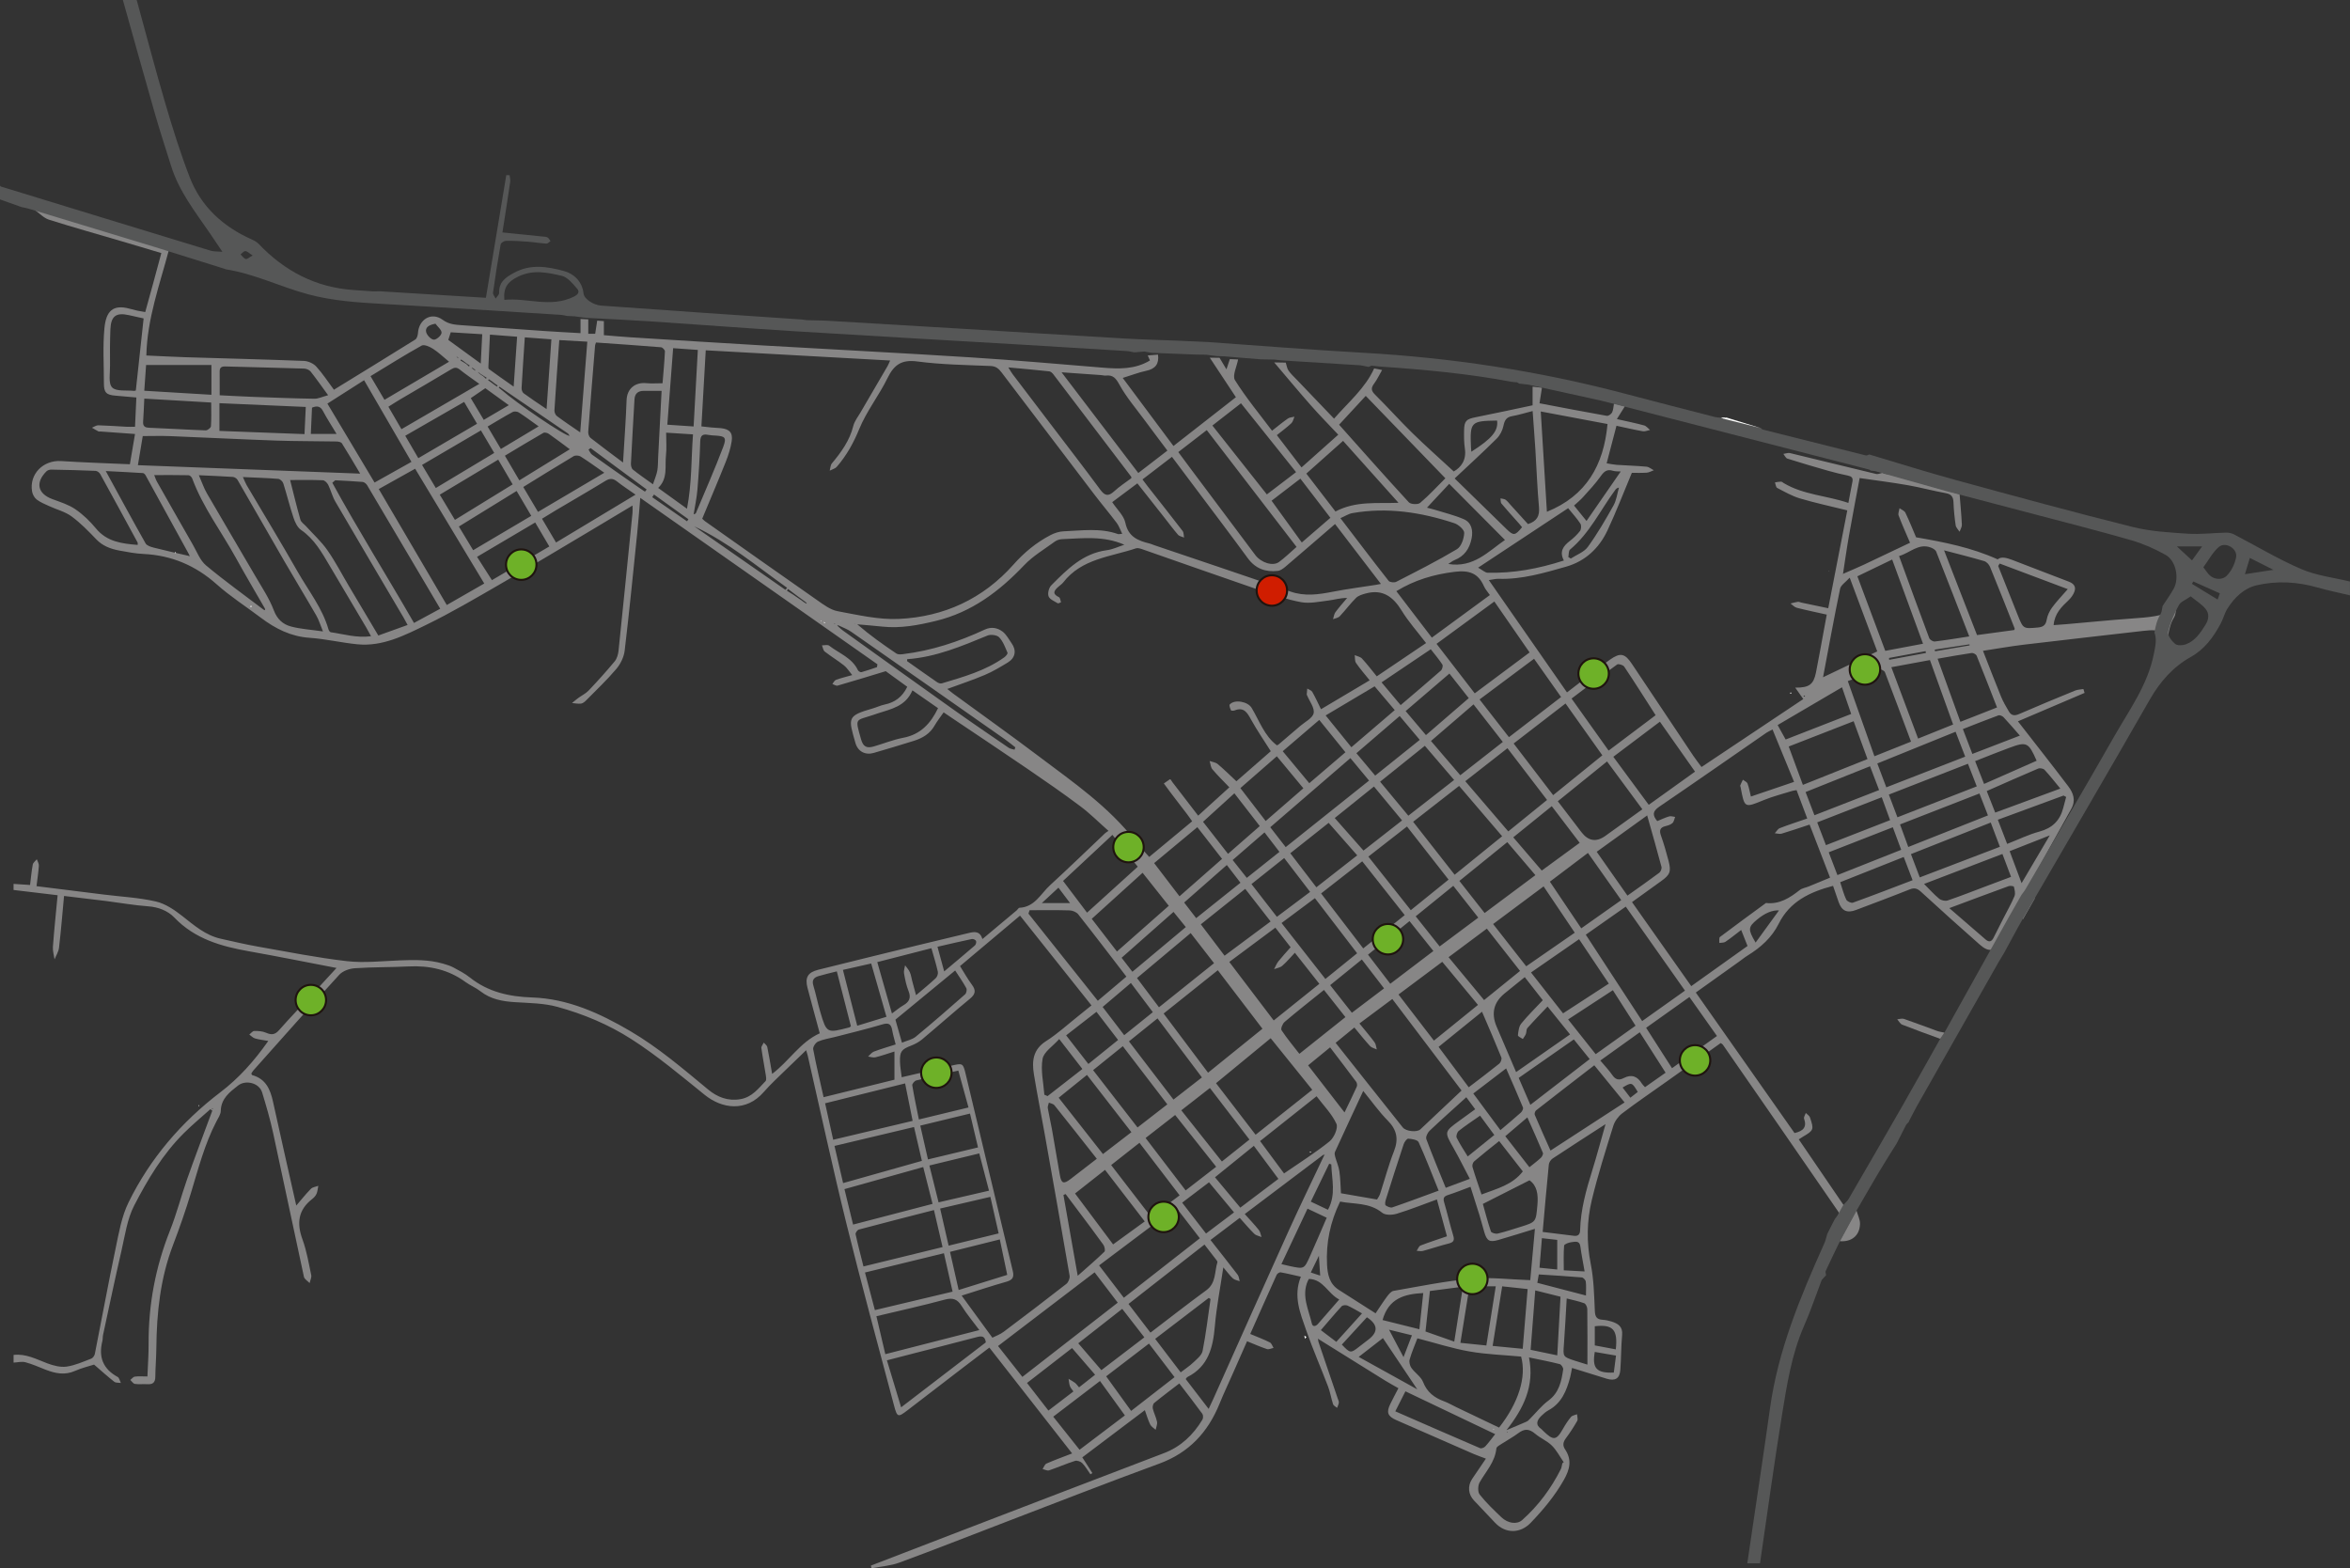 <?xml version="1.0" encoding="UTF-8"?>
<svg xmlns="http://www.w3.org/2000/svg" viewBox="0 0 1147.5 765.74">
  <rect x="0" y="0" width="1147.5" height="765.74" fill="#333333" stroke="none"/>
  <defs>
    <style>
      .cls-1 {
        fill: #fefefe;
      }

      .cls-1, .cls-2, .cls-3, .cls-4, .cls-5 {
        stroke-width: 0px;
      }

      .cls-2 {
        fill: #878686;
      }

      .trash-can {
        fill: #6eb128;
        stroke: #1f140f;
        stroke-miterlimit: 10;
      }

      .trash-can-full {
        fill: #D01D00;
        stroke: #1f140f;
        stroke-miterlimit: 10;
      }

      .cls-3 {
        fill: #fff;
      }

      .cls-4 {
        fill: #fbfcfb;
      }

      .cls-5 {
        fill: #565757;
      }
    </style>
  </defs>
  <g id="Camada_1" data-name="Camada 1">
    <path class="cls-2" d="m6.64,431.58c2.59.17,5.18.34,8.04.53.42-3.35.71-6.7,1.32-9.98.18-.95,1.29-1.73,1.98-2.58.35,1.05,1.07,2.12,1,3.14-.23,3.31-.74,6.6-1.15,10,11.29,1.41,22.17,2.77,33.06,4.12,8.42,1.05,16.99,1.46,25.22,3.36,4.63,1.07,9.07,4.09,12.91,7.11,5.82,4.56,11.32,9.43,18.8,11.08,5.97,1.32,11.93,2.75,17.95,3.81,14.5,2.55,28.96,5.45,43.57,7.13,8.48.97,17.2-.04,25.8-.37,7.13-.28,14.22-.42,21.15,1.57,1.77.51,3.58,1.06,5.2,1.93,2.75,1.47,5.56,2.94,7.98,4.87,8.91,7.09,19.23,9.36,30.31,9.73,17.61.6,33.11,7.71,47.96,16.41,13.73,8.05,25.78,18.4,38,28.51,4.51,3.74,9.72,5.83,15.92,4.72,5.57-.99,8.64-5.16,12.15-8.78.56-.57.25-2.15.08-3.22-.67-4.31-1.53-8.6-2.11-12.92-.11-.82.76-1.78,1.17-2.67.59.7,1.55,1.33,1.71,2.12.88,4.25,1.56,8.55,2.37,13.15,8.33-6.26,13.63-15.45,23.25-19.82-1.98-7.35-4.03-14.76-5.98-22.2-1.31-5.02.13-7.54,5.2-8.81,16.1-4.02,32.23-7.96,48.35-11.9,8.37-2.04,16.75-4.01,25.12-6.04,2.82-.68,5.51-1.12,6.76,2.93,5.87-4.92,11.31-9.47,16.74-14.02.47-.4.88-1.23,1.34-1.25,7.43-.33,10.35-6.81,14.89-10.97,9.1-8.34,17.95-16.94,26.91-25.42.36-.34.82-.58,1.66-1.16-4.81-4.25-9.02-8.48-13.76-12.03-8.37-6.28-16.98-12.24-25.62-18.14-12.16-8.32-24.43-16.46-36.66-24.68-1.34-.9-2.68-1.81-4.45-3.01-1.53,2.21-3.15,4.22-4.41,6.44-2.26,3.97-5.84,6.1-9.96,7.41-6.54,2.09-13.14,3.99-19.72,5.94-4.12,1.23-7.8-.68-8.98-4.84-3.5-12.31-4.22-13.22,8.54-16.9,1.92-.55,3.75-1.46,5.69-1.86,4.97-1.03,8.64-3.66,11.08-8.68-3.71-2.7-7.6-5.51-10.51-7.62-8.39,2.54-15.93,4.87-23.52,7.05-.71.2-1.69-.51-2.54-.79.57-.69,1-1.74,1.73-2.01,2.31-.86,4.73-1.43,7.96-2.35-1.58-1.89-2.58-3.58-4.01-4.71-3.04-2.39-6.37-4.4-9.42-6.78-.77-.6-.91-2-1.35-3.03,1.19.03,2.76-.43,3.52.16,4.85,3.78,11.16,5.88,14.05,11.98.24.5,1.25,1.09,1.72.96,2.55-.7,5.05-1.61,7.57-2.45.08-.46.16-.92.24-1.39-38.27-26.85-76.54-53.7-115.81-81.26-.55,6.46-.93,11.72-1.47,16.96-1.97,19.22-3.86,38.45-6.15,57.63-.37,3.13-2.03,6.52-4.09,8.95-4.57,5.4-9.75,10.28-14.73,15.33-.68.69-1.6,1.47-2.49,1.58-1.44.18-2.94-.16-4.41-.28,1.01-.82,1.99-1.67,3.04-2.44,1.71-1.25,3.71-2.21,5.13-3.71,4.37-4.61,8.64-9.33,12.69-14.22,1.11-1.35,1.68-3.41,1.87-5.22,2.34-22.44,4.57-44.9,6.82-67.35.09-.93.01-1.88.01-3.5-7.14,4.28-13.73,8.25-20.34,12.18-14.81,8.8-29.56,17.71-44.49,26.32-11.88,6.86-23.74,13.85-36.07,19.84-10.47,5.08-21.16,10.62-33.43,9.42-7.82-.76-15.55-2.63-23.37-3.17-9.18-.63-16.73-4.47-23.82-9.82-7.17-5.42-14.81-10.3-21.49-16.25-10.33-9.21-22.05-14.21-35.81-14.87-3.97-.19-7.94-.95-11.86-1.68-4.2-.79-8.07-2.22-11.2-5.49-3.79-3.96-7.67-7.96-12.07-11.19-3.11-2.28-7.15-3.28-10.74-4.93-2.13-.98-4.39-1.86-6.23-3.26-1.14-.86-2.05-2.54-2.29-3.98-1.43-8.49,5.45-15.38,14.18-14.83,11.07.71,22.16,1.05,33.58,1.56.84-4.94,1.63-9.57,2.51-14.78-5.72-.41-11.26-.81-16.8-1.21-.37-.03-.81.09-1.11-.07-1.06-.54-2.08-1.18-3.12-1.78,1.04-.42,2.09-1.21,3.13-1.18,4.62.12,9.22.48,13.84.72,1.22.06,2.45,0,4.06,0,.22-4.73.43-9.27.66-14.3-3.59-.31-6.89-.62-10.2-.89-4.51-.36-5.66-1.54-5.65-6.01,0-8.97-.59-18.01.25-26.9.79-8.38,4.13-11.85,12.49-9.5,1.2.34,2.41.64,3.63.91,1.09.24,2.2.39,3.81.68,1.33-4.83,2.65-9.58,3.95-14.33,1.28-4.68,2.53-9.36,3.91-14.48-6.71-2-13.23-3.96-19.76-5.88-11.73-3.45-23.51-6.74-35.16-10.44-2.49-.79-4.51-3.04-6.75-4.62,1.21.27,2.44.46,3.61.81,20.58,6.24,41.14,12.49,61.72,18.75-4.47,16.87-10.56,33.41-10.98,51.39,6.66.3,12.99.65,19.33.85,19.21.6,38.42,1.05,57.62,1.8,2.07.08,4.63,1.23,6.02,2.75,3.16,3.46,5.73,7.45,8.62,11.32,13.23-8.13,26.52-16.25,39.72-24.5.79-.49,1.24-2.01,1.31-3.08.42-6.83,6.63-10.56,12.05-6.58,3.06,2.24,6.07,2.41,9.34,2.65,13.56.98,27.12,1.94,40.69,2.86,5.65.39,11.31.67,17.31,1.02v-6.91c1.26.06,2.52.13,3.78.19v7.04h3.38c.35-2.29.66-4.36.98-6.43,1.09.08,2.17.16,3.26.24v6.86c4.45.36,8.78.77,13.11,1.04,21.54,1.35,43.07,2.73,64.62,3.98,33.87,1.97,67.76,3.68,101.61,5.83,21.41,1.36,42.78,3.25,64.16,5,8,.66,15.87.91,23.15-3.51-.38-.87-.73-1.65-1.08-2.44,1.67-.14,3.34-.27,5.01-.41.61,4.45-1.21,6.95-5.72,7.9-3.57.75-7.02,2.1-11.5,3.49,8.29,11.12,16.43,22.04,24.77,33.23,10.32-8.06,20.3-15.86,30.49-23.82-4.4-6.66-8.58-12.98-12.75-19.3,1.59.02,3.18.04,4.77.06,1.01,1.69,2.01,3.37,3.36,5.63.74-2.22,1.2-3.61,1.66-4.99l4.03.17c-.61,3.43-2.9,7.91-1.53,10.1,5.37,8.57,11.89,16.42,18.1,24.69,3.04-2.37,5.32-4.28,7.77-5.97.85-.59,2.11-.6,3.18-.87-.49,1.08-.71,2.44-1.51,3.19-2.16,2.02-4.57,3.77-7.09,5.81,4.08,5.33,7.98,10.43,12.05,15.76,6.07-5.41,11.82-10.53,17.94-15.98-4.61-4.91-9.16-9.5-13.42-14.35-6.06-6.88-11.92-13.95-17.86-20.93,1.88.03,3.77.06,5.65.09.42,1.31.58,2.8,1.33,3.88,1.2,1.71,2.79,3.16,4.25,4.68,5.9,6.18,11.81,12.34,17.99,18.8,7.03-8.08,15.17-14.78,19.59-24.52,1.29.26,2.58.51,3.87.77-1.29,2.24-2.39,4.63-3.93,6.7-1.56,2.1-1.43,3.42.49,5.32,6.19,6.13,12,12.66,18.23,18.76,6.48,6.34,13.28,12.36,20.21,18.76,3.55-2.02,6.27-5.52,5.42-11.2-.44-2.93-.44-5.96-.38-8.93.09-4.57,1.12-5.45,5.56-6.33,9.24-1.84,18.46-3.85,27.89-5.84v-9.1c1.52.17,3.05.34,4.57.52-.38,2.44-.77,4.89-1.19,7.59,11.36,2.15,22.09,4.23,32.86,6.13.77.14,2.18-.86,2.58-1.67.63-1.28.64-2.86.92-4.31l5.33,1.32c-1.19,1.9-2.38,3.8-3.92,6.24,5.13,1.16,9.26,1.99,13.32,3.1,1.08.3,1.93,1.46,2.88,2.22-1.19.23-2.44.82-3.55.63-4.24-.74-8.43-1.74-12.84-2.68-1.66,6.36-3.19,12.2-4.8,18.34,2,.31,3.45.64,4.91.74,4.86.32,9.73.45,14.57.9,1.23.11,2.37,1.14,3.55,1.74-1.16.41-2.3,1.11-3.48,1.19-2.72.18-5.46.06-7.24.06-4.06,9.68-7.65,19.07-11.91,28.14-4.08,8.69-10.84,15.03-20.19,17.69-10.78,3.06-21.59,6.3-33.02,5.93-1.37-.04-2.75.35-4.72.62,12.95,18.61,25.48,36.61,38.17,54.84,3.67-2.83,7.11-5.49,10.57-8.13,3.47-2.65,6.9-5.37,10.47-7.89,5.04-3.56,7.26-3.01,10.69,2.15,9.96,14.95,19.94,29.89,29.94,44.81,1.23,1.83,2.6,3.57,4.02,5.49,16.82-11.23,33.34-22.26,49.7-33.18-1.55-2.18-2.56-3.62-3.94-5.57,6.88.06,8.94-1.59,10.11-7.31.67-3.3,1.27-6.61,1.88-9.92,1.13-6.08,2.24-12.16,3.4-18.43-5.22-1.17-9.98-2.14-14.67-3.35-1.11-.29-2.02-1.37-3.02-2.08,1.19-.29,2.37-.66,3.57-.82.58-.08,1.2.27,1.81.4,4.23.89,8.46,1.77,13.04,2.73,3.14-16.15,6.2-31.85,9.3-47.78-8.16-2.02-15.72-3.63-23.11-5.83-3.89-1.16-7.51-3.25-11.14-5.14-.65-.34-.73-1.77-1.07-2.69.99-.14,1.98-.37,2.97-.37.43,0,.87.44,1.3.7,9.66,5.79,20.93,6.07,31.59,9.7.72-3.8,1.3-7.09,1.97-10.37.4-1.96-.5-2.64-2.29-3-3.18-.65-6.34-1.41-9.45-2.3-6.7-1.91-13.38-3.87-20.02-5.97-.81-.26-1.32-1.5-1.96-2.29,1.08-.15,2.24-.65,3.23-.41,14.03,3.36,28.03,6.85,42.07,10.2.97.23,2.15-.38,3.23-.61.25.16.49.33.74.49.74.09,1.48.19,2.23.28,11.52,3.24,23.03,6.47,34.55,9.71.39,4.96.87,9.91,1.11,14.87.05,1.13-.72,2.31-1.12,3.46-.66-1.04-1.74-2.01-1.9-3.12-.55-3.7-.93-7.43-1.07-11.17-.1-2.62-.92-4.02-3.72-4.53-6.26-1.14-12.42-2.83-18.68-3.92-7.69-1.34-15.45-2.31-23.42-3.47-1.82,9.78-3.6,18.95-5.22,28.14-1.1,6.22-1.96,12.48-2.93,18.73-.13.06-.26.13-.4.19.07.01.18.05.21.02.07-.07.1-.18.15-.27,3.41-1.5,6.85-2.92,10.22-4.5,7.43-3.48,14.83-7.03,22.57-10.72-1.96-4.61-3.91-8.89-5.57-13.29-.38-1,.26-2.38.43-3.58.99.73,2.42,1.24,2.88,2.22,1.99,4.14,3.69,8.42,5.21,11.99,13.88,2.4,27.02,4.99,39.85,10.78,1.7-1.55,4.52-.71,7.17.29,9.19,3.46,18.31,7.12,27.51,10.57,2.43.91,3.64,2.41,2.83,4.78-.55,1.6-1.69,3.16-2.94,4.34-3.47,3.26-6.78,6.53-7.25,12.12,2.19-.16,4.15-.28,6.11-.45,10.8-.94,21.59-2.02,32.4-2.8,7.35-.53,14.66-.96,21.33-4.54-.3,1.31-.3,2.8-.96,3.88-1.73,2.83-2.5,5.91-2.99,9.11-3.67-3.25-8.01-2.86-12.41-2.35-19.34,2.24-38.7,4.39-58.03,6.7-6.51.78-12.98,1.94-19.95,3,3.09,7.86,5.88,15.18,8.85,22.43,1.03,2.5,2.43,4.87,3.81,7.21,1.21,2.06,2.82,2.18,5.06,1.2,9.04-3.94,18.15-7.69,27.28-11.43,1.24-.51,2.68-.51,4.03-.75.19.63.39,1.26.58,1.89-10.81,4.61-21.63,9.22-32.55,13.88,8.45,10.86,16.64,21.23,24.61,31.76,2.45,3.24,3.77,6.84,1.4,11.05-7.34,13.03-14.47,26.16-21.69,39.26-.68,1.23-1.37,2.44-2.37,4.23h6.41c-1.97,3.46-3.95,6.92-5.92,10.38-.64-1.82-1.27-3.63-2.24-6.4-3.16,6.16-5.86,11.44-8.56,16.72-2.74,5.37-5.71,6.05-10.27,2.03-9.64-8.51-19.22-17.08-28.69-25.79-1.82-1.67-3.19-2.11-5.54-1.17-8.69,3.48-17.47,6.73-26.22,10.05-4.35,1.65-6.95.46-8.45-3.83-.93-2.67-1.85-5.36-2.74-7.96-11.32,2.99-21.11,7.58-26.56,18.54-3.31,6.65-8.69,11.48-14.96,15.36-1.59.98-3.05,2.17-4.58,3.26-6.88,4.91-13.76,9.82-20.92,14.93,16.26,23.14,32.29,45.96,48.2,68.61,4.31-.96,6.11-2.9,4.67-6.99-.26-.75.53-1.86.84-2.81.7.72,1.75,1.32,2.04,2.18,2.02,5.95,1.84,6.31-3.47,9.43-.64.38-1.25.8-2.01,1.28,7.84,11.5,15.62,22.91,23.15,33.94,2.12-.15,3.67-.27,5.22-.38-.95,1.72-1.87,3.45-2.85,5.15-.41.71-1.05,1.3-1.43,2.03-1.22,2.32-2.38,4.67-3.56,7.01-1.98-2.59-2.36-5.25-.99-8.34.5-1.12.48-3.06-.18-4.02-18.73-27.25-37.58-54.43-56.42-81.61-.2-.28-.57-.44-1.06-.8-8.71,6.2-17.44,12.42-26.17,18.63-7.33,5.21-14.77,10.27-21.93,15.7-1.91,1.45-3.62,3.8-4.33,6.07-3.74,12.02-7.57,24.04-10.51,36.27-2.45,10.21-2.61,20.61-.52,31.14,1.5,7.53,1.67,15.35,2.01,23.05.13,2.88.98,4.06,3.74,4.25,1.48.1,2.99.4,4.41.85,3.15,1,5.55,2.45,5.17,6.56-.53,5.68-.45,11.42-.88,17.11-.32,4.19-2.54,5.51-6.64,4.26-5.58-1.7-11.14-3.45-16.95-5.26-.36,1.82-.56,3.27-.93,4.66-1.75,6.49-4.15,12.54-10.55,16.01-1.3.7-2.47,1.73-3.53,2.77-2.11,2.09-3.06,4.28.03,6.4.3.21.53.53.8.79,4.96,4.82,6.44,5.01,9.71-.81,1.16-2.06,2.46-4.08,3.97-5.89.62-.74,1.95-.9,2.96-1.32.05,1.1.54,2.44.08,3.25-1.66,2.93-3.51,5.76-5.52,8.46-1.37,1.84-1.71,3.49-.41,5.43,3.43,5.12,2.36,9.72-.58,14.92-4.43,7.82-10.05,14.53-16.19,20.93-5.14,5.36-12.31,5.38-17.4,0-3.42-3.62-6.83-7.26-10.28-10.86-2.82-2.94-3.25-7.04-.95-10.51,2.13-3.21,4.33-6.38,6.75-9.95-2.2-.83-4.14-1.48-6.01-2.29-12.59-5.48-25.16-10.98-37.73-16.51-4.27-1.88-4.96-3.77-2.94-7.9,1.2-2.45,2.49-4.85,3.95-7.68-2.28-1.31-4.44-2.47-6.51-3.75-10.59-6.57-21.16-13.17-31.74-19.76-.35-.22-.7-.45-1.04-.68.08.51.16,1.01.24,1.52,3.17,9.3,6.34,18.6,9.5,27.91.2.59.55,1.23.47,1.79-.12.88-.56,1.71-.86,2.56-.68-.58-1.72-1.04-1.96-1.77-.94-2.84-1.38-5.85-2.44-8.63-3.49-9.19-7.47-18.2-10.69-27.48-2.87-8.28-6.46-16.67-2.6-26.15-3.4-.76-6.63-1.57-9.9-2.14-.57-.1-1.64.62-1.92,1.22-4.32,9.52-8.54,19.08-12.9,28.87,3.48,1.46,6.62,2.64,9.6,4.14.83.42,1.2,1.76,1.78,2.68-1.08.21-2.3.86-3.21.56-3.19-1.05-6.26-2.43-9.72-3.82-2.34,5.3-4.64,10.53-6.95,15.76-2.17,4.91-4.47,9.76-6.48,14.72-5.67,13.97-14.92,23.96-29.47,29.29-25.9,9.47-51.57,19.55-77.33,29.4-16.55,6.33-33.02,12.85-49.65,18.95-4.27,1.56-9,1.85-13.52,2.72l-.29-1.29c13.1-5.05,26.19-10.11,39.3-15.14,34.59-13.27,69.18-26.57,103.8-39.77,8.33-3.17,14.27-8.92,18.78-16.34.44-.72.44-2.23-.03-2.88-3.58-4.92-7.34-9.72-11.24-14.82-4.26,3.28-8.34,6.32-12.27,9.55-.6.5-.87,1.93-.67,2.78.53,2.17,1.63,4.21,2.06,6.39.24,1.21-.42,2.6-.67,3.91-.91-.84-2.14-1.52-2.65-2.55-1.04-2.11-1.68-4.42-2.63-7.03-10.2,7.69-20.24,15.27-30.54,23.04,1.68,2.62,3.29,5.13,4.91,7.65-.31.21-.63.42-.94.62-1.31-1.85-2.45-3.87-4.02-5.47-.77-.79-2.53-1.38-3.53-1.07-4.27,1.36-8.4,3.19-12.65,4.62-.88.29-2.1-.41-3.16-.65.62-.92,1.04-2.29,1.9-2.67,3.87-1.71,7.86-3.14,12.52-4.95-13.55-17.32-26.85-34.34-40.41-51.67-4.4,3.35-8.56,6.49-12.7,9.66-9.12,6.99-18.22,14-27.34,20.99-4.51,3.46-4.98,3.42-6.47-2.22-7.86-29.65-15.94-59.24-23.3-89.01-6.73-27.23-12.62-54.67-18.89-82.02-.16-.69-.39-1.37-.76-2.61-3.36,3.23-6.4,6.11-9.39,9.04-3.83,3.77-7.84,7.39-11.36,11.42-8.59,9.84-20.33,8.16-28.77,1.36-11.66-9.39-23.07-19.05-35.74-27.17-11.28-7.24-23.45-12.3-36.19-15.81-6.64-1.83-13.83-1.85-20.79-2.3-6.09-.4-11.81-1.4-16.78-5.3-2.24-1.76-5.01-2.84-7.32-4.53-8.34-6.11-17.71-8.12-27.88-7.61-8.73.44-17.49.28-26.2.88-2.62.18-5.86,1.32-7.56,3.18-14.17,15.44-28.05,31.15-42.01,46.79-.4.45-.66,1.01-.95,1.47.2.34.28.69.44.74,6.62,1.81,8.84,6.92,10.16,12.97,3.67,16.79,7.5,33.54,11.36,50.73,2.31-2.69,4.59-5.57,7.14-8.18.84-.85,2.39-1,3.62-1.47-.27,1.3-.34,2.69-.86,3.89-.43.99-1.27,1.9-2.14,2.57-6.86,5.33-7.61,11.83-4.73,19.7,2.04,5.59,3.04,11.57,4.27,17.42.25,1.2-.5,2.61-.78,3.92-.96-1.02-2.53-1.91-2.78-3.08-5.09-23.39-9.94-46.83-15.04-70.22-1.46-6.69-3.38-13.3-5.39-19.85-1.41-4.58-8.01-6.24-11.75-3.3-4.14,3.26-8.28,6.35-8.43,12.42-.04,1.73-1.28,3.48-2.14,5.14-5.74,11.04-8.81,23.01-12.4,34.82-2.61,8.58-5.55,17.08-8.76,25.46-6.21,16.22-7.99,33.09-8.15,50.27-.04,4.73-.46,9.47-.51,14.2-.03,2.86-1.41,3.68-4,3.51-1.99-.13-4.03.15-5.98-.14-.82-.12-1.48-1.26-2.21-1.93.72-.57,1.38-1.52,2.16-1.63,1.83-.24,3.72-.08,6.18-.08.21-5.47.61-10.76.58-16.05-.1-19.06,3.37-37.38,10.41-55.13,3.26-8.21,5.47-16.83,8.4-25.18,3.46-9.86,7.19-19.62,10.8-29.43.49-1.33,1-2.65,1.49-3.98-.32-.24-.64-.48-.96-.72-4.31,3.87-8.79,7.57-12.89,11.65-10.31,10.23-17.71,22.65-24.28,35.35-3.47,6.71-4.52,14.73-6.26,22.26-3.15,13.6-6,27.28-8.95,40.93-.21.97-.09,2.01-.33,2.97-1.97,7.75.23,13.64,7.44,17.56.82.44,1.06,1.93,1.58,2.94-1.09-.17-2.45.02-3.21-.57-3.19-2.5-6.2-5.23-9.87-8.39-2.5.81-6.03,1.62-9.28,3.07-5.03,2.25-9.72,1.24-14.48-.62-3.24-1.26-6.44-2.72-9.79-3.6-1.78-.47-3.83.09-5.76.18,0-1.25,0-2.5,0-3.75,6.02-.71,11.12,2.1,16.48,4.11,2.95,1.1,6.37,2.02,9.38,1.6,4.13-.57,8.11-2.4,12.08-3.9.78-.3,1.58-1.45,1.75-2.33,3.42-17.21,6.57-34.48,10.17-51.66,1.58-7.54,2.92-15.44,6.26-22.25,10.53-21.47,25.81-39.31,44.85-53.81,9.02-6.87,16.42-15.13,23.41-25.06-2.55-.46-4.58-.67-6.5-1.24-1.02-.3-1.86-1.24-2.77-1.88.8-.62,1.59-1.74,2.39-1.75,1.92-.03,4.02.08,5.74.84,2.61,1.14,4.33,1.12,6.4-1.24,5.59-6.38,11.53-12.45,17.3-18.67,3.68-3.96,7.32-7.96,10.76-11.7-14.36-2.75-28.53-5.61-42.76-8.14-13.58-2.41-26.39-6-36.44-16.48-3.15-3.29-7.76-5.12-12.81-5.48-6.83-.49-13.61-1.72-20.42-2.58-6.75-.85-13.52-1.63-20.62-2.48-.82,8.73-1.49,17.04-2.46,25.31-.23,1.94-1.43,3.77-2.18,5.66-.29-2.05-.95-4.14-.8-6.16.62-8.3,1.49-16.58,2.3-25.16-7.45-.89-14.48-1.73-21.51-2.57,0-1,0-2,0-3Zm227.31-249.57c-.22-.13-.45-.26-.67-.39.17.18.35.36.52.54.27.23.54.46.81.69.46.3.93.6,1.39.9.42.4.85.79,1.27,1.19.12-.16.25-.31.37-.47-.49-.31-.97-.63-1.46-.94-.46-.29-.91-.57-1.37-.85-.28-.22-.57-.45-.85-.67Zm-3-2.25c-.23-.12-.47-.25-.7-.37.15.21.31.41.46.62.29.21.57.43.86.64.23.12.47.25.7.37-.15-.21-.31-.41-.46-.62-.29-.21-.57-.43-.86-.64Zm-7.6-5.14c.22.13.45.26.67.39-.17-.19-.34-.37-.51-.56-.22-.13-.45-.27-.67-.4.17.19.34.38.51.57Zm169.59,119.02c-.44-.32-.88-.65-1.33-.97-.7-.52-1.4-1.03-2.1-1.54l-1.75-1.31c-.99-.75-1.97-1.49-2.96-2.24-.18.28-.37.57-.55.85.99.63,1.99,1.26,2.99,1.89l1.79,1.24c.75.5,1.5,1.01,2.25,1.51.44.33.88.66,1.32.99.38.23.76.46,1.15.67,0,0,.19-.26.18-.28-.32-.29-.66-.55-.99-.83Zm-151.45-106.45c-.43-.34-.87-.67-1.3-1.01l-1.52-1.01c-.11.16-.22.31-.33.47.48.34.96.69,1.44,1.03.44.33.88.66,1.31.99.52.36,1.04.73,1.56,1.09.12-.16.25-.33.37-.49-.51-.36-1.03-.72-1.54-1.08Zm-15.16-10.31c.47.29.93.59,1.4.88.42.39.84.79,1.26,1.18.12-.16.25-.31.37-.47-.48-.31-.96-.63-1.44-.94-.44-.33-.87-.67-1.31-1-.48-.34-.97-.69-1.45-1.03-.1.17-.2.33-.31.5.5.29.99.59,1.49.88Zm19.19,13.07c-.54-.38-1.08-.76-1.62-1.14-.12.16-.24.32-.36.48.49.39.97.77,1.46,1.16,7.05,6.27,31.1,22.65,33.14,22.35-.33-.47-.52-.95-.86-1.18-10.57-7.24-21.16-14.45-31.75-21.67Zm164.11,115.5c-.29-.09-.58-.17-.87-.26.16.22.32.43.48.65.74.65,1.44,1.38,2.24,1.95,18.06,12.94,36.11,25.91,54.23,38.78,8.85,6.29,17.84,12.4,26.8,18.53.8.55,1.91.65,2.88.96.13-.39.26-.77.39-1.16-1.66-1.29-3.27-2.65-4.99-3.86-25.05-17.56-50.1-35.11-75.2-52.6-1.81-1.26-3.96-2.01-5.96-2.99Zm-317.62-34.08c.17.14.34.27.51.41l-.09-.84c-7.11-12.97-14.21-25.93-21.35-38.88-.26-.47-.83-1.04-1.28-1.07-5.85-.37-11.71-.66-18.15-.99,6.71,12.28,12.97,23.87,19.45,35.34.62,1.1,2.56,1.69,4,2.06,5.61,1.43,11.27,2.68,16.91,3.99Zm36.68,26.3l.78.31c-.04-.29-.08-.57-.12-.86-4.71-8.2-9.55-16.34-14.11-24.62-7.13-12.95-16.2-24.85-21.38-38.87-.25-.68-1.15-1.58-1.76-1.59-5.5-.12-11-.07-16.8-.07.51,1.24.82,2.31,1.36,3.25,5.83,10.29,11.66,20.57,17.55,30.82,1.98,3.45,3.49,7.6,6.38,10.02,9.06,7.57,18.69,14.46,28.1,21.62Zm517.4,266.24c-12.69,9.57-25.38,19.14-38.28,28.87,2.63,2.95,4.88,5.29,6.89,7.82.72.91.88,2.26,1.3,3.41-1.2-.51-2.67-.73-3.53-1.57-2.46-2.41-4.68-5.08-7.12-7.79-4.82,3.65-9.35,7.08-14.27,10.8,4.58,5.83,8.99,11.36,13.27,16.98.63.82.68,2.09.99,3.15-1.1-.42-2.43-.58-3.26-1.32-1.45-1.29-2.6-2.93-4.74-5.43-1.53,10.3-3.34,19.45-4.13,28.68-.89,10.41-3.14,19.67-13.4,24.86-.3.15-.48.55-.84.97,3.61,4.7,7.22,9.4,11.21,14.59.95-2.05,1.64-3.46,2.28-4.89,12.22-27.29,24.37-54.61,36.69-81.85,5.59-12.37,11.55-24.57,17.34-36.85.14-.17.28-.33.41-.5-.28.03-.56.06-.83.08Zm-74.75-183.47c.5.28.76.97,1.14,1.46,4.16,5.41,8.32,10.82,12.58,16.37,5.25-4.77,10.18-9.26,15.23-13.84-3.03-3.17-5.82-5.87-8.3-8.82-.84-1.01-.91-2.67-1.33-4.03,1.33.48,2.93.64,3.95,1.49,3.11,2.61,6,5.48,9.13,8.4,5.63-4.92,11.44-10,16.78-14.67-3.38-5.37-6.76-10.26-9.62-15.44-1.87-3.38-3.48-6.29-8.05-4.48-.53.21-1.66.18-1.77-.06-.39-.91-.99-2.42-.59-2.86,2.41-2.64,8.82-1.41,10.66,1.65,3.81,6.33,6.19,13.65,12.38,18.33.36-.19.6-.28.79-.43,3.52-2.99,7.05-5.98,10.54-9,2.36-2.04,6.09-3.85,6.59-6.29.53-2.59-2.03-5.81-3.24-8.75-.05-.12-.15-.23-.14-.34.08-.98.17-1.96.26-2.93.84.53,2.02.87,2.46,1.64,1.53,2.68,2.79,5.51,4.25,8.46,7.98-4.74,15.68-9.31,23.77-14.12-2.42-3.02-4.72-5.63-6.67-8.47-.66-.97-.45-2.53-.64-3.82,1.21.54,2.73.78,3.56,1.67,2.5,2.7,4.73,5.65,7.21,8.68,8.27-5.58,16.09-10.86,24.08-16.25-4.28-5.61-8.58-10.39-11.89-15.79-4.19-6.85-9.33-10.66-17.57-8.42-1.67.45-3.59,1.02-4.75,2.17-2.83,2.8-5.2,6.06-7.95,8.96-.75.8-2.17.97-3.28,1.43.38-1.16.5-2.5,1.18-3.43,1.78-2.41,3.8-4.64,5.73-6.94-3.42-.02-6.28.9-9.21,1.26-4.43.54-9.07,1.58-13.33.79-6.95-1.29-13.74-3.66-20.46-5.96-18.77-6.43-37.47-13.07-56.21-19.59-1.26-.44-2.83-1.09-3.94-.72-12.46,4.18-26.51,5.01-35.49,16.62-.6.78-1.47,1.35-2.22,2-2.09,1.81-3.53,3.5.15,5.24.59.28.67,1.62.98,2.47-.55.18-1.3.68-1.62.48-1.62-1.01-3.91-1.91-4.46-3.4-.54-1.46.15-4.17,1.3-5.33,7.73-7.77,15.43-15.66,27.21-17.19,2.8-.36,5.47-1.68,8.49-2.66-10.2-4.5-20.35-3.12-30.41-2.72-1.19.05-2.54.46-3.49,1.15-5.11,3.74-10.72,7.04-15.03,11.58-12.11,12.75-25.61,22.94-43.04,27.17-8.65,2.1-17.3,3.76-26.26,2.79-4.06-.44-8.13-.74-12.19-1.11,6.23,5.37,12.64,9.9,19.14,14.28.77.52,2.1.41,3.13.29,14.02-1.68,27.24-6.06,39.97-11.99,3.22-1.5,6.25-.91,8.77,1.01,1.81,1.38,2.95,3.67,4.33,5.6,2.53,3.53,1.91,7.19-1.86,9.47-3.62,2.19-7.28,4.4-11.16,6.04-5.91,2.5-12.02,4.52-18.37,6.86,1.06.84,1.89,1.54,2.76,2.18,14.07,10.29,28.27,20.39,42.18,30.89,16.63,12.54,33.89,24.41,46.86,41.14,2.05,2.64,4.4,5.06,6.81,7.81,7.08-5.87,13.95-11.58,20.97-17.4-.95-1.34-1.7-2.47-2.52-3.54-3.78-4.97-7.65-9.88-11.3-14.94m-20.33-121.89c-1.03-2.07-1.6-3.88-2.68-5.31-3.51-4.66-7.29-9.12-10.83-13.76-15.14-19.85-30.24-39.73-45.32-59.63-1.4-1.85-2.73-3.13-5.41-3.24-11.97-.5-24.01-.65-35.85-2.22-7.69-1.02-11.35,1.65-14.53,8.15-4.15,8.5-10.22,16.13-13.78,24.82-2.8,6.85-6.2,12.96-10.95,18.44-.81.93-2.3,1.28-3.47,1.9.33-1.19.33-2.67,1.05-3.54,4.59-5.49,8.69-11.16,10.47-18.31.58-2.34,2.26-4.42,3.51-6.57,4.39-7.55,8.82-15.08,13.21-22.63.45-.78.76-1.64,1.25-2.72-30.17-1.67-59.9-3.32-90.03-4.99-.72,12.56-1.42,24.81-2.12,37.16,1.99.22,3.46.4,4.94.53,1.49.13,2.99.17,4.48.32,4.27.44,5.99,2.18,5.37,6.34-.51,3.39-1.57,6.77-2.84,9.97-3.73,9.36-7.7,18.63-11.55,27.9.61.56.94.94,1.34,1.23,18.25,12.87,36.47,25.79,54.79,38.56,3.11,2.17,6.45,4.72,10,5.38,9.89,1.84,20.02,4.23,29.92,3.77,22.04-1.03,41.09-9.81,55.94-26.55,5.2-5.86,11.11-10.75,18.04-14.36,1.92-1,4.18-1.77,6.32-1.86,8.93-.35,17.94-1.76,26.7,1.35.31.11.71-.04,2.03-.14Zm-78.38,371.99c5.09,6.97,9.91,13.57,14.99,20.53,1.79-.92,3.82-1.63,5.46-2.86,10.29-7.71,20.53-15.5,30.65-23.42,1-.78,1.8-2.76,1.59-4-3.98-23.21-8.1-46.4-12.23-69.58-1.71-9.57-3.62-19.11-5.19-28.71-1.05-6.41-.53-12.16,5.94-16.26,5.56-3.53,10.47-8.07,15.66-12.18,2.11-1.67,4.19-3.38,6.5-5.25-11.74-14.75-23.21-29.16-34.88-43.83-9.86,8.29-19.48,16.38-29.31,24.64,2.03,3.21,3.71,6.28,5.78,9.05,2.07,2.75,1.83,4.61-.88,6.84-7.9,6.51-15.55,13.31-23.4,19.88-1.58,1.32-3.51,2.35-5.44,3.09-4.59,1.77-5.52,2.84-5.37,7.88.07,2.46.53,4.9.84,7.53,8.24-1.92,16.25-3.78,24.25-5.65,5.54-1.29,5.69-1.33,7.02,4.23,7.68,31.98,15.24,64,22.96,95.97.76,3.16-.11,4.45-3.17,5.31-7.17,2.03-14.24,4.39-21.78,6.76Zm327.31-192.17c9.7,13.76,19.24,27.28,28.93,41.03,9.41-6.71,18.49-13.19,27.48-19.6-1.07-2.7-1.96-4.95-3.1-7.82-2.78,2.12-5.16,4.07-7.7,5.78-.76.52-1.96.38-2.97.55.08-.99-.23-2.5.3-2.9,7.42-5.62,14.96-11.1,22.47-16.6,6.57.74,11.58-2.46,16.43-6.28,1.22-.96,2.99-1.2,4.49-1.81,3.41-1.39,6.81-2.81,10.38-4.29-3.41-8.84-6.63-17.2-9.99-25.91-4.7,1.55-9.15,3.09-13.66,4.43-1,.3-2.22-.12-3.34-.2.81-.85,1.46-2.11,2.45-2.49,4.27-1.66,8.65-3.07,13.4-4.71-1.8-4.78-3.49-9.28-5.21-13.85-.95.17-1.57.21-2.14.39-4.64,1.45-9.39,2.64-13.87,4.47-9.43,3.85-9.37,3.99-11.28-6.1-.07-.37-.31-.79-.2-1.09.36-.94.85-1.83,1.28-2.75.78.62,1.98,1.08,2.27,1.88.76,2.06,1.13,4.26,1.64,6.33,7.09-2.41,13.89-4.71,21.08-7.16-3.53-8.59-6.98-16.96-10.52-25.58-1.48.78-2.28,1.11-2.98,1.59-17.45,12.06-34.84,24.21-52.38,36.14-3.21,2.19-3.37,4.09-.93,7,1.92-.78,3.82-1.71,5.82-2.3.87-.26,1.93.16,2.91.26-.42,1.03-.57,2.34-1.31,3.01-.86.79-2.2,1.18-3.39,1.48-2.75.68-3.11,2.14-2.2,4.67,1.42,3.99,2.58,8.07,3.66,12.17,1.42,5.39.79,6.89-3.7,10.1-4.64,3.32-9.27,6.67-14.13,10.17Zm-49.69,184.6c.74-8.09,1.48-16.32,2.28-25.06-6.46,1.97-12.15,3.79-17.89,5.44-4.27,1.23-5.56.45-6.82-3.81-.81-2.75-1.51-5.53-2.35-8.27-1.4-4.57-2.88-9.12-4.39-13.89-3.99,1.48-7.46,2.88-11.01,4.02-1.99.64-2.46,1.54-1.86,3.57,1.58,5.38,2.81,10.86,4.44,16.22.75,2.46.05,3.33-2.3,3.91-4.21,1.05-8.33,2.47-12.52,3.6-.94.25-2.02-.03-3.03-.07.61-.88,1.04-2.23,1.86-2.56,4.13-1.61,8.36-2.96,12.92-4.52-1.59-5.82-3.21-11.78-4.9-18-6.79,2.47-13.15,5.03-19.69,7.01-2.15.65-5.5.74-7.01-.49-6.29-5.12-13.81-4.12-20.57-5.47-4.85,10-6.93,20.15-6.38,30.8.25,4.86,1.23,9.43,5.76,12.32,5.87,3.74,11.74,7.48,17.94,11.44,1.91-2.83,3.63-5.56,5.55-8.13.85-1.14,2.02-2.62,3.23-2.83,12.64-2.19,25.27-4.81,38.02-5.95,9.23-.83,18.64.39,28.71.72Zm-95.31-369.2c-8.3,7.15-16.21,14.01-24.18,20.79-1.09.93-2.46,1.94-3.79,2.09-5.97.68-10.91-1.09-14.65-6.2-8.32-11.38-16.86-22.6-25.31-33.89-3.86-5.15-7.73-10.3-11.71-15.6-4.96,3.81-9.59,7.36-14.39,11.04.91,1.21,1.71,2.31,2.54,3.37,5.7,7.26,11.45,14.49,17.07,21.82.6.78.47,2.11.68,3.19-1-.45-2.3-.63-2.95-1.38-2.44-2.83-4.66-5.85-6.98-8.79-4.23-5.37-8.47-10.74-12.86-16.3-4.26,3.19-8.22,6.14-12.29,9.18,2.39,3.59,5.69,6.56,6.42,10.06,1.46,6.98,6.27,8.78,11.95,10.17.72.18,1.4.52,2.11.76,22.19,7.53,44.43,14.93,66.55,22.66,7,2.44,13.67,1.45,20.58.11,6.94-1.35,13.97-2.25,20.95-3.35.76-.12,1.52-.28,2.65-.49-7.56-9.87-14.83-19.37-22.39-29.24Zm.28,253.32c11.07,13.96,21.89,27.66,32.78,41.3,1.57,1.96,6.94,2.49,8.58.96,6.63-6.19,13.21-12.44,20.13-18.97-10.99-14.53-22.32-29.5-33.81-44.69-5.59,4.16-10.73,8-16.05,11.95,2.72,3.34,5.16,6.17,7.38,9.17.69.93.75,2.32,1.09,3.5-1.11-.53-2.5-.79-3.27-1.62-2.66-2.89-5.09-5.98-7.68-9.08-3.16,2.58-5.94,4.85-9.15,7.48ZM67.33,227.13c36.12,1.38,71.98,2.74,108.54,4.13-3.14-5.26-5.93-10.08-8.91-14.78-.39-.62-1.71-.9-2.61-.91-9.85-.19-19.72-.11-29.56-.45-17.21-.6-34.41-1.49-51.61-2.17-4.43-.18-8.88-.03-13.47-.03-.77,4.64-1.53,9.17-2.37,14.21Zm624.78,426.33c-1.27,3.36-2.77,6.79-3.79,10.36-.35,1.22.12,3.05.88,4.12,1.73,2.42,4.66,4.23,5.68,6.84,1.96,5.04,5.51,7.69,10.26,9.44,2.1.78,4.05,1.94,6.08,2.91,6.95,3.32,13.9,6.64,20.77,9.92,9.58-12.18,13.48-24.77,10.77-34.67-8.37-.78-16.9-1.04-25.22-2.5-8.41-1.47-16.61-4.14-25.42-6.41ZM97.1,232.03c1.51,3.45,2.45,6.3,3.92,8.84,7.81,13.49,15.78,26.88,23.62,40.35,3.19,5.49,6.81,10.85,9.04,16.73,1.69,4.47,4.52,6.94,8.51,7.98,4.77,1.24,9.77,1.54,15.51,2.37-1.26-3.07-1.98-5.56-3.24-7.75-5.1-8.86-10.43-17.59-15.56-26.43-7.68-13.25-15.24-26.57-22.92-39.82-.41-.7-1.47-1.38-2.27-1.43-5.21-.36-10.44-.54-16.6-.83Zm651.27-31.33c-3.57.91-6.77,1.92-10.04,2.5-2.83.5-3.64,2.06-4.19,4.69-.46,2.23-1.67,4.63-3.27,6.23-6.5,6.46-13.27,12.64-20.56,19.49,8.61,8.4,16.9,16.49,25.18,24.59,3.56,3.49,4.29,3.45,7.72-.78-.46-.56-.91-1.15-1.4-1.71-2.9-3.27-5.85-6.48-8.66-9.83-.48-.57-.32-1.68-.46-2.54.84.21,1.81.22,2.48.68.9.62,1.58,1.58,2.34,2.41,2.92,3.21,5.84,6.43,8.59,9.47,4.46-1.41,5.77-4.02,5.38-8.3-.85-9.3-1.16-18.66-1.75-27.99-.39-6.2-.88-12.39-1.35-18.9Zm-545.66,28.17c-6.12,3.42-11.84,6.62-17.76,9.92,11.16,19.02,22.11,37.69,33.21,56.62,6.33-3.63,12.24-7.02,18.3-10.5-11.3-18.76-22.41-37.21-33.75-56.04Zm-61.05,5.52c1.58,6.21,3.16,12.82,5.02,19.36.36,1.25,1.83,2.18,2.8,3.25,3.49,3.85,7.41,7.4,10.36,11.62,3.92,5.6,7.08,11.73,10.58,17.62,4.75,8.01,9.52,16,14.31,24.06,4.9-1.76,9.43-3.39,14.3-5.14-.77-1.42-1.31-2.5-1.93-3.54-11.13-18.9-22.32-37.77-33.37-56.72-1.48-2.53-2.16-5.52-3.47-8.16-.48-.98-1.7-2.21-2.63-2.25-5.45-.21-10.92-.1-15.98-.1Zm512.85,18.6c8.19,10.72,15.78,20.75,23.57,30.64.57.72,2.78.93,3.74.43,9.97-5.12,20-10.17,29.61-15.91,2.11-1.26,3.44-5.19,3.54-7.94.06-1.57-2.82-4.1-4.85-4.76-16.17-5.33-32.71-7.89-49.72-4.92-1.9.33-3.66,1.51-5.89,2.48Zm-21.41,14.05c-14.76-19.2-29.25-38.04-43.84-57.03-4.95,3.82-9.28,7.16-13.9,10.73,2.01,2.71,3.85,5.2,5.7,7.68,10.62,14.19,21.23,28.39,31.88,42.57,2.84,3.78,8.56,5.6,11.55,3.45,2.81-2.02,5.29-4.51,8.61-7.39ZM118.61,232.93c.84,1.82,1.24,2.96,1.85,3.99,8.3,14.07,16.8,28.02,24.87,42.21,5.28,9.28,12.09,17.76,15.1,28.26.15.52.67,1.25,1.1,1.32,6.31.89,12.54,2.88,19.65,1.94-.97-1.76-1.63-3.04-2.37-4.29-5.96-10.09-11.94-20.17-17.91-30.25-3.81-6.43-7.43-12.93-13.9-17.36-1.78-1.22-2.96-3.79-3.69-5.98-1.85-5.52-3.22-11.21-4.98-16.76-.29-.92-1.53-2.11-2.42-2.19-5.45-.44-10.93-.6-17.31-.89Zm655.73,223.46c9.24,14.16,18.33,28.09,27.53,42.17,7.11-5.06,13.91-9.89,20.9-14.86-9.68-13.74-19.22-27.27-28.91-41.02-6.59,4.63-12.98,9.11-19.52,13.7Zm-470.11-230.55c.64-10.89,1.38-20.68,1.73-30.48.2-5.54,4.14-8.81,9.6-8.27,2.54.25,5.12.04,7.96.04.44-5.4.92-10.48,1.16-15.56.03-.67-1.17-1.95-1.88-2.01-10.54-.86-21.1-1.57-31.77-2.32-.19.59-.42,1.04-.46,1.5-1.15,14.03-2.3,28.06-3.34,42.1-.07.97.38,2.38,1.09,2.95,4.97,3.91,10.07,7.66,15.92,12.05Zm290.42,247.9c-8.87,7.09-17.58,14.05-26.45,21.14,7.33,9.76,14.42,19.21,21.69,28.89,9.01-7.28,17.86-14.44,26.56-21.46-7.35-9.63-14.37-18.83-21.8-28.57Zm168.23,240.76c.22-.18.45-.36.67-.54-1.89-2.74-3.45-5.81-5.77-8.11-2.3-2.29-5.56-3.59-8.06-5.71-2.99-2.54-5.27-2.69-8.39-.33-2.54,1.91-5.39,3.41-8.06,5.16-.98.64-2.52,1.42-2.6,2.26-.64,6.62-5.12,11.2-8.17,16.57-.88,1.55-.98,4.67.01,5.93,3.15,3.99,6.88,7.55,10.58,11.08,3.23,3.08,7.63,3.66,10.16,1.41,7.92-7.03,14.12-15.41,18.88-24.84.43-.86.5-1.9.74-2.86Zm-210.45-481.03c-.03-.43.01-.59-.05-.68-12.66-16.68-25.33-33.36-38.03-50.02-.49-.64-1.28-1.37-2-1.45-6.4-.7-12.81-1.25-19.99-1.92,1.02,1.61,1.53,2.55,2.18,3.4,6.1,8.05,12.23,16.07,18.34,24.11,8.15,10.72,16.4,21.36,24.39,32.2,2.26,3.06,3.96,3.35,6.76.79,2.64-2.41,5.68-4.38,8.41-6.43Zm-17.94,387.78c-15.77,12.03-31.31,23.89-47.15,35.97,3.69,4.68,7.72,9.8,11.88,15.08,15.69-12.21,31.02-24.14,46.57-36.24-3.96-5.19-7.64-10.01-11.3-14.81Zm106.27-89.14c-6.84-8.48-13.46-16.7-20.29-25.17-9.03,7.43-17.83,14.67-26.69,21.96,6.58,8.56,12.87,16.74,19.33,25.16,9.24-7.33,18.28-14.51,27.65-21.94Zm13.12-324.73c11.51,12.9,22.65,25.51,34.05,37.88.94,1.02,4.44,1.2,5.5.3,4.35-3.67,8.21-7.91,12.34-12.03-13.04-13.5-25.84-26.74-38.88-40.23-4.38,4.73-8.5,9.2-13.02,14.08Zm-490.18,27.12c-.48.41-.95.82-1.43,1.23,12.6,23.06,26.59,45.32,39.88,68.44,4.45-2.41,8.46-4.58,12.81-6.94-12.03-20.37-23.82-40.34-35.66-60.27-.44-.75-1.42-1.57-2.22-1.64-4.45-.39-8.92-.56-13.39-.81Zm621.26-27.46c-10.76-2.02-21.56-4.05-32.61-6.13,1.02,16.68,2.01,32.78,3,48.98,19.24-7.79,27.75-22.74,29.6-42.85Zm-83.5,107.33c6.32,8.19,12.38,16.04,18.65,24.17,9.03-6.73,17.77-13.25,26.79-19.97-5.8-8.38-11.36-16.42-17.21-24.87-9.53,6.97-18.73,13.71-28.24,20.67Zm-46.67,268.27c5.91,1.02,11.63,2.02,17.61,3.05.42-.76,1.13-1.67,1.47-2.7,2.28-6.96,4.13-14.09,6.81-20.89,2.34-5.95,1.4-10.46-3.09-15-4.22-4.27-7.73-9.26-11.93-14.41-4.84,10.4-9.37,20.08-13.81,29.8-.3.65-.07,1.64.14,2.41.64,2.34,1.68,4.61,2.02,6.99.51,3.54.55,7.15.78,10.74Zm-252.64-46.91c11.82-2.92,23.29-5.75,34.61-8.54v-13.77c-3.12.98-6.16,2.06-9.28,2.83-1.1.27-2.38-.22-3.58-.37.92-.82,1.71-1.99,2.79-2.4,3.45-1.31,7.01-2.33,10.66-3.51-.64-2.57-1.31-4.72-1.68-6.91-.51-2.99-1.67-3.82-4.84-2.87-7.63,2.29-15.4,4.13-23.12,6.14-2.77.72-5.68,1.11-8.26,2.24-1.17.51-2.58,2.63-2.37,3.74,1.44,7.7,3.28,15.33,5.08,23.41Zm362.29-192.24c-8.59,6.62-16.86,13-25.33,19.54,6.53,8.53,12.87,16.81,19.3,25.22,8.12-6.58,15.96-12.92,24.01-19.45-6.03-8.48-11.91-16.77-17.98-25.31Zm-194.41-123.48c-3.78-5.05-7.46-9.89-11.06-14.78-4.21-5.71-8.91-11.17-12.31-17.33-1.76-3.19-3.11-4.92-6.7-4.52-.72.08-1.48-.18-2.23-.23-6.13-.44-12.26-.87-19.37-1.37,12.88,16.9,25.13,32.98,37.47,49.17,4.91-3.78,9.44-7.27,14.2-10.93Zm52.73,232.94c-7.56,5.63-14.91,11.09-22.5,16.74,7.31,9.62,14.36,18.91,21.69,28.57,7.61-6.11,14.86-11.92,22.28-17.88-4.13-5.24-8.02-10.18-11.95-15.17-2.22,2.34-4.04,4.54-6.18,6.39-1.02.88-2.62,1.09-3.96,1.6.69-1.28,1.22-2.7,2.11-3.82,1.9-2.38,3.98-4.61,5.96-6.86-2.69-3.46-4.98-6.39-7.46-9.57ZM177.78,185.65c-6.16,3.93-11.9,7.59-17.91,11.42,7.74,12.96,15.31,25.63,23.03,38.54,6.2-3.47,12-6.72,18.01-10.09-7.83-13.49-15.38-26.51-23.13-39.88Zm555.71,222.66c-7.12-8.33-13.96-16.32-21.01-24.57-7.66,5.97-14.96,11.67-22.45,17.51,6.95,8.87,13.54,17.28,20.27,25.86,7.88-6.38,15.41-12.49,23.2-18.8Zm51.99-41.81c7.79-5.86,15.31-11.52,22.96-17.28-5.2-8.1-10.17-15.99-15.35-23.73-.54-.81-2.82-1.48-3.44-1.04-7.45,5.37-14.74,10.96-22.26,16.64,6.18,8.68,12.07,16.96,18.09,25.41Zm-248.79,251.36c4.38,5.74,8.13,10.63,12.08,15.8,12.56-9.83,24.79-19.39,37.12-29.04-3.99-5.17-7.68-9.96-11.59-15.03-12.74,9.57-25.05,18.83-37.61,28.27Zm-33.95-173.42c-.18.55-.36,1.11-.55,1.66,11.26,14.15,22.52,28.3,33.87,42.55,4.86-4.1,9.31-7.86,13.96-11.79-7.95-10.34-15.64-20.45-23.51-30.41-.86-1.09-2.75-1.88-4.19-1.93-6.52-.2-13.05-.09-19.58-.09Zm250.54,157.08c5.51.68,10.4,1.3,15.29,1.89,2.05.25,2.95-.69,3-2.76.26-10.06,2.96-19.62,5.92-29.15,2.24-7.19,4.17-14.49,6.49-22.62-9.19,5.94-17.58,11.32-25.88,16.82-.9.59-1.72,1.92-1.82,2.99-1.08,10.76-2,21.54-3,32.83Zm3.83-39.73c12.18-7.92,24-15.59,36.17-23.5-5.23-6.41-9.91-12.16-14.79-18.14-9.73,7.51-19.1,14.72-28.41,22.01-.51.4-.9,1.62-.66,2.17,2.41,5.7,4.97,11.34,7.69,17.46Zm-12.57-84.69c-3.5,2.83-6.59,5.35-9.71,7.85q-8.15,6.54-4.06,16.25c3.1,7.32,6.26,14.61,9.54,22.27,8.93-6.23,17.48-12.2,26.34-18.38-3.75-4.65-7.28-9.04-10.98-13.62-3.54,3.74-6.77,7.03-9.82,10.48-.6.67-.41,1.99-.78,2.93-.35.87-.97,1.64-1.47,2.45-.85-.61-2.46-1.3-2.4-1.8.22-1.97.45-4.3,1.61-5.74,3.2-3.94,6.87-7.5,10.53-11.41-2.97-3.8-5.78-7.4-8.81-11.28Zm-58.62-30.28c-6.99-8.85-13.8-17.47-20.74-26.26-6.91,5.39-13.36,10.43-20.09,15.68,6.9,9,13.6,17.75,20.57,26.84,6.81-5.46,13.37-10.73,20.26-16.26Zm98.8-75.03c-8.21,6.64-16.02,12.95-24.04,19.44,3.99,5.22,7.75,10.15,11.52,15.08q5.01,6.54,11.59,1.91c6.04-4.29,12.03-8.64,18.17-13.06-5.83-7.9-11.36-15.4-17.24-23.36Zm142.59-100.28c5.01,13.71,9.8,26.92,14.74,40.08.3.8,1.84,1.74,2.68,1.64,5.52-.66,11.01-1.58,16.85-2.48-5.46-14.08-10.73-27.77-16.14-41.41-.36-.9-1.68-1.64-2.71-2.02-5.95-2.16-9.97,2.58-15.42,4.19Zm-860.09-5.43c0-.67.09-.96-.01-1.15-6.07-11.17-12.13-22.35-18.28-33.48-.4-.72-1.45-1.5-2.23-1.54-7.22-.31-14.45-.48-21.68-.61-.79-.01-1.8.31-2.34.84-5.51,5.51-4.29,10.9,2.87,13.56,3.83,1.42,7.88,2.66,11.19,4.91,3.77,2.57,7.2,5.87,10.11,9.41,5.35,6.49,12.56,7.43,20.37,8.05Zm614.61,22.57c5.81,7.6,11.52,15.07,17.34,22.68,9.61-7.05,18.92-13.87,28.34-20.78-1.09-1.58-2.23-2.81-2.87-4.25-2.86-6.51-7.31-7.97-14.47-7.08-10.1,1.26-19.35,3.95-28.34,9.44Zm145.86,88.13c-5.84-8.3-11.45-16.26-17.17-24.39-7.8,5.88-15.14,11.4-22.74,17.13,5.86,7.95,11.51,15.6,17.3,23.46,7.68-5.51,15.03-10.77,22.6-16.2Zm-349.47,272.67c-3.21-4.31-6.19-7.85-8.62-11.74-2.1-3.35-4.3-4.21-8.25-3.14-10.93,2.95-22,5.38-33.4,8.11,1.47,6.26,2.87,12.23,4.35,18.53,15.41-3.95,30.36-7.78,45.92-11.77Zm258.27-243.5c6.58-5.33,12.65-10.26,18.93-15.35-6.51-8.52-12.84-16.79-19.33-25.27-7.01,5.48-13.73,10.74-20.59,16.11,7.17,8.38,13.96,16.31,20.99,24.52Zm-185.45,230.73c3.64,4.76,7.1,9.27,10.73,14.01,9.24-7.04,18.14-14.03,27.27-20.69,4.85-3.54,3.96-9.01,5.42-13.7.1-.33-.36-.9-.65-1.28-1.79-2.36-3.62-4.69-5.66-7.33-12.49,9.76-24.71,19.31-37.11,29Zm178.04-185.51c5.49,7.01,10.7,13.65,16.17,20.64,7.99-5.53,15.79-10.93,23.7-16.4-5.23-7.77-10.14-15.07-15.21-22.61-8.29,6.18-16.25,12.11-24.65,18.38Zm-60.9-32.91c7.07,8.92,13.77,17.4,20.71,26.15,6.3-5.09,12.27-9.92,18.44-14.91-6.84-8.74-13.49-17.23-20.3-25.94-6.38,4.97-12.44,9.7-18.85,14.69Zm238.78-136.87c4.59,12.28,9.09,24.31,13.61,36.4,6.36-1.2,12.21-2.3,18.44-3.47-5.06-13.81-10.03-27.38-15.07-41.12-5.92,2.86-11.28,5.44-16.98,8.19Zm-274.09-50.85c-9.1-11.38-17.92-22.41-26.9-33.63-4.92,3.83-9.31,7.25-13.96,10.87,8.97,11.34,17.73,22.42,26.59,33.63,4.76-3.63,9.19-7.01,14.26-10.87Zm5.01.71c4.95,6.44,9.75,12.68,14.22,18.5,10-5.26,20.25-3.84,30.79-4.24-9.3-10.39-18.08-20.2-27.07-30.24-6.06,5.4-11.89,10.59-17.94,15.98Zm66.38,238.38c-7.34,5.48-14.29,10.67-21.37,15.96,5.88,7.65,11.47,14.94,17.29,22.51,7.34-5.95,14.36-11.64,21.52-17.43-5.94-7.17-11.59-13.97-17.44-21.04Zm58.02-129.28c-4.54-6.43-8.81-12.48-13.2-18.69-9.07,6.77-17.72,13.23-26.61,19.86,4.91,6.3,9.55,12.27,14.35,18.42,8.53-6.57,16.81-12.94,25.46-19.6Zm-301.37,271.57c-13.1,3.2-25.64,6.26-38.54,9.41,1.64,6.23,3.18,12.07,4.83,18.36,12.77-3.03,25.18-5.98,37.95-9.02-1.43-6.35-2.79-12.36-4.24-18.76Zm-54.08-55.41c13.14-3.12,25.82-6.13,38.81-9.22-1.26-6.26-2.45-12.18-3.68-18.29-13.18,3.28-25.96,6.45-39.06,9.71,1.33,5.98,2.56,11.53,3.94,17.79Zm526.32-194.38c-4.31-11.55-8.46-22.75-12.74-33.91-.26-.68-1.81-1.52-2.44-1.31-5.15,1.7-10.22,3.64-15.69,5.65,4.48,12.64,8.67,24.46,13,36.7,6.18-2.47,11.91-4.75,17.87-7.13Zm50.42-54.51c.07-.3.25-.59.18-.77-3.98-10.05-7.94-20.12-12.05-30.12-.47-1.14-1.69-2.43-2.82-2.76-6.28-1.85-12.64-3.43-19.6-5.26,5.56,14.29,10.85,27.89,16.1,41.38,6.28-.85,12.07-1.64,18.2-2.47Zm-561.94,310.75c13.03-3.19,25.69-6.29,38.62-9.45-1.46-6.3-2.8-12.05-4.2-18.08-12.59,3.24-24.67,6.31-36.7,9.52-.71.19-1.7,1.63-1.57,2.27,1.13,5.2,2.5,10.35,3.85,15.74Zm-9.28-37.74c1.48,6.08,2.82,11.59,4.21,17.3,13.1-3.41,25.83-6.73,38.8-10.11-1.55-6.15-3-11.88-4.55-17.98-13.01,3.65-25.57,7.17-38.47,10.78Zm214.65-7.68c7.69-5.31,15.3-10.08,22.24-15.67,2.16-1.75,4.26-6.54,3.34-8.55-2.21-4.83-6.22-8.85-9.71-13.46-9.31,7.39-18.34,14.55-27.58,21.88,4.04,5.46,7.88,10.64,11.7,15.8ZM107.27,193c5.82.28,11.28.6,16.74.8,9.83.36,19.67.74,29.51.89,1.92.03,3.85-.96,6.7-1.72-3.25-4.45-5.79-8.1-8.55-11.57-.65-.82-2.08-1.39-3.17-1.43-12.83-.41-25.67-.67-38.5-1.04-1.92-.06-2.76.61-2.74,2.53.04,3.72.01,7.45.01,11.53Zm304.42,384.67c13.03-3.67,25.72-7.25,38.47-10.85-1.36-5.84-2.53-10.91-3.84-16.53-13.02,3.09-25.77,6.12-38.84,9.23,1.47,6.34,2.81,12.11,4.21,18.15Zm373.89-97.4c-4.93-7.35-9.61-14.35-14.52-21.69-7.95,5.51-15.57,10.78-23.47,16.25,5.39,6.87,10.44,13.31,15.65,19.96,7.45-4.84,14.64-9.51,22.34-14.52Zm-21.94-206.58c-2.31-4.36-.31-7.05,2.83-9.49,1.85-1.44,3.63-3.09,5.05-4.95.61-.81.73-2.7.2-3.53-1.61-2.49-3.65-4.69-6-7.59-14.45,9.54-28.74,18.98-43.96,29.04,2.25,1.25,3.41,2.44,4.61,2.47,12.57.33,24.76-1.92,37.28-5.96Zm-121.57,164.86c-5.52,4.11-10.78,8.03-16.29,12.13,7.23,9.23,14.26,18.2,21.4,27.32,5.41-4.38,10.32-8.36,15.5-12.55-6.94-9.06-13.66-17.83-20.61-26.9Zm17.32-68.38c-13.21,11.39-26.1,22.51-39.12,33.74,2.69,3.46,5.03,6.48,7.54,9.71,13.76-10.98,27.16-21.68,40.7-32.48-3.15-3.79-5.92-7.14-9.11-10.98Zm-113.98,94.43c8.6-7.59,16.81-14.83,25.31-22.33-4.31-5.43-8.46-10.65-12.79-16.11-8.37,7.58-16.47,14.92-24.82,22.47,4.1,5.32,8.03,10.43,12.29,15.96Zm249.28-27.3c5.46-3.89,10.56-7.44,15.54-11.16.71-.53,1.29-2.04,1.07-2.87-2.18-8.22-4.53-16.4-6.99-25.12-8.78,6.33-16.63,11.98-24.64,17.75,5.13,7.31,9.92,14.14,15.02,21.4Zm85.65-54.06c10.76-4.3,21.03-8.4,31.56-12.61-2.29-6.26-4.5-12.27-6.77-18.48-10.73,4.18-21.12,8.23-31.7,12.35,2.34,6.34,4.53,12.27,6.91,18.73Zm-440.31,303.91c14.21-10.9,27.84-21.35,41.35-31.71-.41-3.21-2.11-3.18-4.37-2.58-10.25,2.7-20.53,5.31-30.8,7.95-4.29,1.11-8.58,2.22-13.13,3.4,2.33,7.71,4.52,14.94,6.94,22.94Zm129.97-147.93c-7.32-9.57-14.47-18.9-21.73-28.39-5.04,4.06-9.73,7.84-14.51,11.69,7.38,9.51,14.44,18.62,21.7,27.99,5.02-3.9,9.71-7.54,14.54-11.28Zm353.54-213.45c4.48,11.96,8.75,23.34,13.07,34.86,5.87-2.36,11.27-4.54,17.1-6.88-3.82-10.63-7.56-21-11.32-31.46-6.32,1.17-12.29,2.27-18.86,3.49Zm-166.73,104.73c5.24,7.79,10.15,15.1,15.32,22.78,6.63-4.68,12.98-9.16,19.51-13.77-5.56-7.89-10.83-15.37-16.24-23.05-6.37,4.81-12.31,9.3-18.6,14.04Zm-237.71-.36c4.04,5.34,7.76,10.26,11.71,15.48,8.46-7.66,16.54-14.98,24.76-22.43-4.2-5.29-8.14-10.24-12.37-15.55-8.05,7.51-15.93,14.86-24.11,22.49Zm371.1-99.46c8.81-4.21,17.43-8.32,26.46-12.63-4.24-11.35-8.62-23.08-13.45-36-2,2.23-4.31,3.62-4.69,5.42-2.96,14.25-5.56,28.58-8.33,43.22Zm-338.93,177.79c7.38,9.65,14.48,18.93,21.74,28.42,4.8-3.73,9.26-7.21,13.89-10.82-7.41-9.85-14.49-19.27-21.68-28.82-4.79,3.85-9.15,7.36-13.95,11.22Zm173.67-62.67c8.46-6.31,16.49-12.3,24.8-18.49-4.7-5.52-9.12-10.71-13.73-16.12-7.84,6.35-15.53,12.58-23.39,18.94,4.2,5.35,8.11,10.32,12.32,15.67Zm-159.01,46.02c9.04-7.24,17.85-14.29,26.89-21.53-3.89-5.01-7.53-9.7-11.41-14.7-8.96,7.5-17.52,14.68-26.21,21.96,3.67,4.88,7.1,9.44,10.73,14.27Zm-27.36,71.67c4.76-3.66,9.25-7.11,13.89-10.68-7.38-9.52-14.47-18.65-21.69-27.96-4.77,3.85-9.21,7.43-13.81,11.14,7.26,9.23,14.32,18.22,21.61,27.5Zm265.24-61.65c4.27,6.66,8.34,13.01,12.64,19.72,7.48-5.36,14.61-10.47,21.94-15.72-4.67-6.6-9.01-12.76-13.45-19.03-7.16,5.1-13.96,9.93-21.13,15.03Zm-79.13-13.54c6.03-4.88,11.71-9.48,17.56-14.22-5.52-7.04-10.79-13.75-16.21-20.66-6.39,4.76-12.35,9.21-18.69,13.94,5.79,7,11.4,13.77,17.34,20.94Zm-14.64-107.48c-4.92-5.73-9.56-11.15-14.29-16.67-7.48,6-14.55,11.68-21.84,17.53,4.68,5.63,9.17,11.04,13.78,16.6,7.6-5.94,14.83-11.58,22.36-17.45Zm3.02-2.31c6.97-5.45,13.78-10.78,20.77-16.24-4.86-6.24-9.44-12.11-14.3-18.35-7.03,6.05-13.85,11.92-20.78,17.88,4.91,5.73,9.51,11.1,14.31,16.71Zm10.61,115.48c-7.31,5.92-14.17,11.47-21.2,17.16,5,6.71,9.8,13.15,14.71,19.73,5.29-4.05,10.18-7.71,14.93-11.55.72-.58,1.32-2.25,1-3.02-2.93-7.26-6.07-14.44-9.44-22.32Zm-129.81,75.71c-6.89-8.7-13.36-16.86-20.03-25.28-4.83,3.76-9.5,7.39-14.44,11.23,6.63,8.67,13.02,17.03,19.56,25.59,5.09-3.94,9.79-7.58,14.91-11.54Zm-150.89-247.83c0,.32-.02.63-.02.95,4.86,3.43,9.71,6.89,14.62,10.26.63.43,1.66.78,2.33.58,10.61-3.18,21.31-6.15,30.5-12.71.73-.52,1.76-1.77,1.57-2.22-1.12-2.64-2.16-5.54-4.07-7.55-1.08-1.13-4.11-1.52-5.69-.87-12.67,5.22-25.27,10.55-39.22,11.55Zm81.97,260.86c6.29,8.42,12.36,16.54,18.59,24.87,5.32-3.86,10.23-7.42,15.45-11.21-6.53-8.48-12.87-16.72-19.39-25.18-5.01,3.94-9.68,7.62-14.64,11.53Zm2.21,125.14c7.58-5.74,14.78-11.19,22.14-16.76-4.19-5.79-8.09-11.19-12.16-16.81-7.86,6-15.27,11.65-22.83,17.42,4.31,5.42,8.42,10.58,12.85,16.15Zm418.98-386.24c3.83,10.58,7.44,20.58,11.14,30.81,6.19-2.43,11.93-4.68,17.88-7.02-3.39-8.67-6.59-17-9.95-25.26-.28-.69-1.68-1.44-2.43-1.33-5.4.78-10.77,1.78-16.63,2.8Zm-500.59,15.44c-3.35,7.9-10.48,9.14-17.05,11.29-.59.19-1.18.4-1.76.6-9.13,3.11-9.34,1.18-6.29,11.96,1.03,3.65,2.71,4.58,6.3,3.53,4.77-1.4,9.44-3.29,14.3-4.22,8.45-1.6,13.4-6.95,17.01-14.46-3.91-2.72-7.85-5.46-12.51-8.7Zm-135.2-95.56c-3.44-2.42-6.36-4.3-9.07-6.45-1.96-1.56-3.51-1.57-5.67-.25-8.08,4.94-16.28,9.66-24.43,14.49-2.11,1.25-4.17,2.55-6.5,3.98,2.4,4.07,4.58,7.76,6.85,11.6,13.04-7.85,25.62-15.42,38.82-23.36Zm232.24,327.35c6.64,8.62,12.99,16.88,19.48,25.31,4.74-3.57,9.27-6.99,13.95-10.52-6.73-8.81-13.12-17.17-19.61-25.66-4.7,3.7-9.08,7.15-13.82,10.87ZM149.31,198.7c-14.35-.63-28.21-1.23-42.16-1.84v13.54c13.92.52,27.57,1.03,41.54,1.56.22-4.59.41-8.77.62-13.25Zm441.48,332.54c-4.8,3.75-9.21,7.18-13.96,10.89,6.67,8.42,13.14,16.57,19.82,25,4.62-3.68,8.88-7.07,13.45-10.71-6.46-8.43-12.72-16.6-19.3-25.18Zm-6.13-127.36c-7.32,6.09-14.16,11.78-21.09,17.55,4.31,5.64,8.29,10.85,12.38,16.21,7.11-6.26,13.83-12.16,20.78-18.27-4.06-5.22-7.94-10.19-12.07-15.49Zm-23.62,252.15c-7.18,5.5-13.95,10.68-20.9,15.99,4.2,5.82,8.11,11.23,12.19,16.88,7.18-5.58,14.09-10.95,21.21-16.48-4.3-5.64-8.28-10.86-12.5-16.38Zm47.01-222.03c-7.47,5.96-14.46,11.55-21.69,17.32,3.97,5.24,7.7,10.17,11.6,15.32,7.62-5.67,14.97-11.13,22.48-16.72-4.23-5.43-8.19-10.51-12.4-15.92Zm-324.73-222.88c1.19-15.22,2.31-29.56,3.46-44.29-4.89-.28-9.18-.53-13.68-.78-.83,11.74-1.67,23.02-2.37,34.31-.06.93.5,2.27,1.23,2.81,3.46,2.6,7.08,4.99,11.37,7.95Zm693.13,64.03c-.25.4-.49.79-.74,1.19,3.18,7.98,6.35,15.96,9.53,23.95,2.72,6.83,2.71,6.74,9.73,6.12,2.6-.23,3.97-1.06,4.44-3.86.36-2.11,1.41-4.26,2.69-6.01,2.17-2.96,4.77-5.62,7.59-8.88-11.3-4.25-22.28-8.37-33.25-12.5Zm-653.4-84.3c-3.18,0-5.9.02-8.62,0-2.85-.03-4.44,1.27-4.61,4.18-.59,10.43-1.22,20.86-1.73,31.3-.05.99.27,2.39.95,2.95,2.89,2.33,5.98,4.42,9.8,7.18.86-2.6,1.74-4.55,2.11-6.59.39-2.19.31-4.46.43-6.69.55-10.54,1.1-21.07,1.68-32.32Zm-127.01,18.71c12.64-7.36,25.03-14.56,38.02-22.12-3.73-2.71-6.72-4.71-9.51-6.96-1.54-1.24-2.62-1.13-4.25-.15-8.21,4.95-16.51,9.74-24.77,14.61-1.9,1.12-3.74,2.32-5.87,3.65,2.16,3.71,4.13,7.11,6.37,10.97Zm720.65,163.21c1.57,4.16,2.96,7.84,4.4,11.66,12.97-5.05,25.59-9.95,38.52-14.98-1.64-4.24-3.13-8.1-4.7-12.16-12.86,5.21-25.31,10.26-38.21,15.49Zm-150.99,124.98c4.63,5.82,9.02,11.34,13.48,16.97,6.64-4.74,12.9-9.22,19.46-13.9-3.76-5.89-7.35-11.49-11.08-17.33-7.48,4.89-14.55,9.49-21.86,14.27Zm-94.79-113.72c-6.51,5.24-12.71,10.22-19.15,15.39,4.86,5.5,9.43,10.67,14.04,15.89,6.5-5.08,12.56-9.83,18.83-14.72-4.65-5.62-9.02-10.89-13.72-16.56Zm301.17,17.6c-13.11,5.19-25.9,10.24-38.97,15.41,1.53,4.03,2.87,7.57,4.31,11.37,13.32-5.09,26.1-9.97,39.13-14.94-1.52-4.02-2.91-7.7-4.47-11.84Zm-329.3,31.61c6.8-5.31,13.24-10.35,19.95-15.6-4.75-5.4-9.23-10.49-13.95-15.86-6.37,5.05-12.45,9.87-18.73,14.84,4.35,5.67,8.41,10.98,12.73,16.62Zm114.95-39.61c-6.37,5.15-12.5,10.11-18.8,15.21,4.87,5.68,9.36,10.92,13.91,16.23,6.31-4.62,12.24-8.95,18.52-13.54-4.56-5.99-8.99-11.79-13.63-17.89ZM66.32,190.67c1.26-11.64,2.52-23.32,3.81-35.19-2.54-.57-4.84-1.07-7.14-1.59-6.32-1.42-8.83.41-9.09,7.02-.22,5.86-.24,11.72-.17,17.59.05,3.68-.92,8.67,1.03,10.68,2.02,2.07,7.02,1.26,10.72,1.68.23.03.47-.1.84-.19Zm388.47,272.32c-8.97,2.3-17.49,4.49-26.42,6.78,2.43,8.52,4.73,16.59,7.16,25.09,2.14-1.56,3.75-2.94,5.55-3.98,2.87-1.66,3.91-3.63,2.56-6.97-1.11-2.74-1.69-5.74-2.21-8.67-.22-1.24.33-2.61.53-3.91.78,1.1,1.76,2.12,2.3,3.34.6,1.35.79,2.88,1.17,4.32.58,2.18,1.17,4.36,1.87,6.94,3.59-3.06,6.7-5.57,9.6-8.29.73-.69,1.26-2.2,1.05-3.15-.83-3.75-2-7.42-3.14-11.48Zm252.41-187.62c12.26,2.02,19.49-6.09,27.67-11.72-9.08-9.14-17.91-18.02-27.23-27.4-2.83,3.02-5.72,6.11-8.6,9.2-.67.71-1.32,1.44-2.24,2.44,1.5.4,2.7.67,3.87,1.03,4.73,1.48,9.61,2.64,14.13,4.61,3.75,1.63,4.59,5.47,3.77,9.44-1.04,5.03-3.51,8.6-8.34,10.52-.98.39-1.82,1.11-3.03,1.87Zm258.05,108.6c-1.5-3.86-2.84-7.31-4.3-11.05-12.98,5.05-25.67,10-38.63,15.05,1.5,3.98,2.8,7.4,4.19,11.09,13.07-5.09,25.7-10.01,38.74-15.09ZM262.71,249.94c10.81-6.38,21.36-12.61,32.37-19.11-4.19-2.91-7.79-5.56-11.56-7.93-.86-.54-2.58-.65-3.42-.15-8.22,4.89-16.33,9.95-24.59,15.04,2.46,4.16,4.74,8,7.2,12.16Zm177.72,259.18c2.49-1.05,5.01-1.51,6.73-2.93,8.17-6.73,16.15-13.69,24.09-20.68.64-.56.99-2.29.6-3.01-1.58-2.91-3.51-5.63-5.45-8.64-9.99,8.22-19.65,16.17-29.17,24.01,1.08,3.78,2.08,7.34,3.2,11.26Zm262.05,72.23c-3.36-8.3-6.32-16.09-9.77-23.65-.52-1.15-3.28-1.61-5.04-1.72-.71-.04-1.89,1.59-2.25,2.66-3.02,9.06-5.91,18.17-8.78,27.28-.26.84-.44,2.32-.02,2.63.89.65,2.4,1.28,3.32.96,7.39-2.53,14.71-5.29,22.54-8.15Zm-111.37,52.93c-.29-.18-.58-.36-.88-.55-8.64,6.6-17.28,13.2-26.16,19.99,4.28,5.62,8.31,10.91,12.46,16.36,2.3-1.78,4.41-3.14,6.18-4.84,1.74-1.67,4.1-3.5,4.51-5.59,1.65-8.39,2.65-16.9,3.88-25.37Zm45.32-249.39c-4.44-5.35-8.63-10.4-12.96-15.62-6.02,5.25-11.82,10.31-17.8,15.54,4.17,5.43,8.17,10.63,12.36,16.07,6.29-5.47,12.27-10.66,18.41-15.99Zm23.44-20.04c7.22-6.18,14.1-12.07,21.18-18.13-3.37-3.98-6.55-7.72-9.83-11.6-8.14,4.84-15.89,9.44-23.91,14.21,4.38,5.41,8.35,10.31,12.56,15.52Zm271.95,48.7c13.06-5.17,25.84-10.24,38.89-15.41-1.42-3.67-2.7-6.98-4.15-10.7-13.11,5.1-25.79,10.04-38.78,15.1,1.41,3.86,2.67,7.31,4.03,11.01Zm-250.5,275.56c13.99,6.11,27.66,12.1,41.38,17.98.63.27,1.97-.22,2.51-.8,1.66-1.79,3.1-3.8,4.88-6.04-14.87-7.09-29.29-13.97-43.83-20.91-1.76,3.47-3.26,6.44-4.94,9.77Zm-24.34-192.48c-3.48-4.41-6.9-8.73-10.49-13.27-6.7,5.4-13.06,10.39-19.22,15.62-1,.85-1.99,3.31-1.5,4.05,2.64,4,5.74,7.69,8.71,11.52,7.67-6.11,14.95-11.91,22.49-17.92Zm21.89-16.29c7.22-5.49,14.04-10.67,21.05-15.99-4-5.01-7.77-9.73-11.66-14.6-6.96,5.63-13.51,10.93-20.26,16.39,3.74,4.88,7.2,9.41,10.87,14.2Zm-21.9-113.03c-4.28-5.29-8.39-10.37-12.78-15.79-6.05,5.18-11.84,10.14-17.84,15.28,4.48,5.39,8.65,10.42,12.97,15.61,6.03-5.16,11.76-10.06,17.65-15.1Zm-198.67,219.76c8.41-1.94,16.45-3.8,24.63-5.7-1.65-6.33-3.18-12.16-4.76-18.19-8.3,2.01-16.12,3.9-24.35,5.9,1.52,6.11,2.95,11.84,4.48,17.99ZM222.14,253.84c9.52-5.85,18.7-11.49,28.19-17.33-2.4-4.12-4.63-7.94-7.05-12.08-9.58,5.74-18.92,11.35-28.54,17.11,2.52,4.19,4.87,8.09,7.4,12.3Zm402.1,321.78c-4.11-5.53-7.99-10.75-11.99-16.14-6.51,5.27-12.66,10.24-18.97,15.35,4.31,5.17,8.26,9.91,12.36,14.83,6.27-4.74,12.21-9.22,18.6-14.05ZM103.12,196.54c-11.13-.65-21.87-1.28-32.66-1.91-.21,4.16-.32,7.64-.57,11.11-.16,2.22.63,3.03,2.94,3.12,9.21.35,18.42.96,27.63,1.28.86.03,2.49-1.25,2.54-2.01.27-3.7.12-7.43.12-11.58Zm423.39,459.35c3.85,4.47,7.47,8.68,11.29,13.12,7.14-5.45,13.98-10.68,20.98-16.02-3.77-4.86-7.23-9.31-10.8-13.91-7.38,5.78-14.31,11.21-21.46,16.81Zm-187.82-447.66c.7-12.72,1.37-24.86,2.06-37.37-4.2-.3-7.95-.57-12.06-.86-.97,12.78-1.9,24.98-2.84,37.37,4.59.31,8.52.57,12.83.86Zm385.38,379.61c1.19,4.21,2.39,8.89,3.94,13.46.23.67,2.28,1.27,3.29,1.03,3.75-.89,7.43-2.13,11.12-3.27,7.78-2.41,7.54-2.44,8.3-10.76.48-5.2-.28-9.53-3.88-11.99-7.79,3.95-15.04,7.63-22.77,11.54Zm-199.92,91.57c-.68-1-1.41-1.73-1.72-2.62-.39-1.11-.44-2.35-.64-3.53,1.04.64,2.15,1.19,3.11,1.93.73.57,1.27,1.38,2,2.22,2.69-2.12,5.18-4.09,7.83-6.17-3.93-4.55-7.49-8.67-11.25-13.02-7.48,5.79-14.69,11.39-22,17.05,3.66,4.7,6.99,9,10.46,13.47,4.21-3.22,8.14-6.23,12.2-9.33Zm-60.94-71.19c8.28-2.03,16.18-3.96,24.43-5.98-1.38-6.09-2.68-11.85-4.04-17.85-8.28,1.93-16.2,3.77-24.53,5.71,1.41,6.16,2.72,11.9,4.14,18.13ZM180.92,183.66c2.43,4.11,4.56,7.72,6.82,11.56,10.61-6.25,20.88-12.31,31.54-18.59-2.81-2.32-5.14-4.58-7.81-6.3-1.6-1.03-4.35-2.27-5.57-1.59-8.36,4.64-16.45,9.75-24.98,14.93Zm595.32,333.46c-2.77-3.44-5.22-6.48-7.74-9.6-9.18,6.41-17.94,12.53-26.92,18.79,1.87,4.31,3.68,8.48,5.7,13.15,9.77-7.54,19.2-14.81,28.97-22.34Zm-288.03,88.06c-8.44,2.11-16.24,4.05-24.32,6.07,1.45,6.38,2.79,12.29,4.22,18.62,8.14-2.53,15.91-4.95,23.72-7.38-1.25-5.99-2.4-11.44-3.62-17.31Zm-20.26-82.44c-7.24,1.67-13.93,3.14-20.56,4.82-.83.21-2.04,1.66-1.93,2.35.9,5.48,2.07,10.91,3.23,16.7,8.28-2,16.09-3.89,24.23-5.86-1.7-6.17-3.28-11.89-4.97-18.01Zm509.84-105.77c-12.98,4.96-25.47,9.74-38.27,14.63,2.73,2.73,4.89,5.18,7.38,7.22.98.8,2.93,1.26,4.09.87,6.14-2.07,12.18-4.47,18.25-6.75,4.16-1.57,8.33-3.13,12.75-4.79-1.44-3.81-2.74-7.27-4.21-11.18ZM224.07,257.09c2.48,4.11,4.65,7.71,6.97,11.56,9.63-5.69,18.91-11.18,28.38-16.78-2.53-4.31-4.78-8.13-7.15-12.14-9.52,5.86-18.74,11.54-28.2,17.36Zm485.57,175.43c-6.27,5.09-12.22,9.91-18.36,14.89,4.04,5.08,7.8,9.8,11.7,14.71,6.45-4.81,12.58-9.38,18.86-14.06-4.21-5.36-8.1-10.31-12.2-15.53ZM103.24,192.76v-14.55h-31.9c-.29,4.08-.58,8.23-.89,12.58,11.04.66,21.69,1.3,32.79,1.97Zm614.47,382.83c-2.78-5.28-5.23-10.25-7.97-15.07-4.51-7.92-4.59-7.88,2.95-13.36,2.49-1.81,4.98-3.61,7.65-5.55-1.45-1.95-2.66-3.59-4.35-5.85-6.28,5.69-12.22,10.95-17.97,16.41-.97.92-1.93,2.99-1.54,4.04,2.93,7.91,6.21,15.7,9.47,23.77,3.79-1.41,7.35-2.75,11.76-4.39Zm-96.8-331.11c4.97,6.87,9.74,13.48,14.75,20.4,4.79-4.13,9.34-8.06,13.97-12.05-5.04-6.57-9.79-12.77-14.66-19.12-4.74,3.63-9.25,7.09-14.05,10.77Zm-359.56,10.63c-9.73,5.75-19,11.22-28.41,16.78,2.56,4,4.82,7.55,7.27,11.38,9.46-5.55,18.63-10.94,28.02-16.45-2.4-4.08-4.53-7.7-6.89-11.7Zm541.91,275.72c3.48-2.44,6.69-4.7,10.05-7.06-4.35-6.8-8.42-13.17-12.62-19.74-6.58,4.71-12.81,9.17-19.26,13.8,2.24,2.67,4.25,4.74,5.86,7.09,1.56,2.27,3.2,2.71,5.59,1.46,3.78-1.98,6.69-.86,8.84,2.69.31.52.8.93,1.54,1.76Zm148.59-87.42c6.34,5.48,12.05,10.45,17.8,15.39,1.64,1.41,2.87.95,3.8-.93,1.54-3.12,3.14-6.21,4.72-9.32,1.86-3.65,3.92-7.23,5.5-11,.54-1.29.06-3.09-.29-4.58-.07-.3-1.78-.58-2.53-.31-9.44,3.43-18.85,6.96-29.01,10.75ZM234.83,210.16c-9.64,5.65-19.04,11.16-28.75,16.85,2.38,3.99,4.51,7.55,6.73,11.27,9.8-5.88,19.05-11.43,28.52-17.12-2.29-3.88-4.3-7.28-6.5-11.01Zm300.74,355.64c-7.09-8.99-13.86-17.62-20.73-26.18-.55-.68-1.77-.83-2.67-1.23-.2.89-.67,1.83-.54,2.66.58,3.44,1.41,6.84,2.02,10.27,1.33,7.48,2.56,14.98,3.88,22.46.72,4.12,1.85,4.5,5.24,1.89,4.15-3.2,8.29-6.4,12.8-9.88Zm172.18-236.92c-7.3,6.26-14.26,12.22-21.38,18.32,3.47,4.1,6.64,7.85,9.92,11.73,7.14-6.17,13.98-12.07,20.9-18.05-3.32-4.22-6.31-8.01-9.45-12Zm-230.19,231.37c-1.35-5.72-2.6-11-3.91-16.52-8.26,2-16.09,3.89-24.28,5.88,1.29,5.66,2.49,10.93,3.76,16.5,8.31-1.99,16.16-3.87,24.43-5.85Zm-142.11-311.86c2.43-12.44,2.03-24.3,2.94-36.3-4.57-.29-8.57-.54-13.12-.83,0,4.06.32,7.56-.07,10.98-.62,5.39,1.07,11.34-3.82,16.01,4.55,3.28,8.86,6.38,14.07,10.14Zm550.54,149.67c10.63-4.14,20.99-8.17,31.57-12.29-1.58-4.14-2.96-7.78-4.43-11.63-10.77,4.31-21.01,8.41-31.47,12.59,1.5,3.93,2.86,7.49,4.33,11.33ZM204.26,223.71c9.65-5.66,19.05-11.16,28.68-16.8-2.25-3.82-4.24-7.18-6.3-10.67-9.75,5.6-19.11,10.98-28.76,16.53,2.21,3.8,4.2,7.2,6.38,10.94Zm422.8,195.26c-5.52,4.39-10.64,8.47-15.97,12.7,4.27,5.5,8.27,10.66,12.41,15.99,5.57-4.17,10.78-8.08,16.23-12.17-4.33-5.65-8.32-10.86-12.66-16.53Zm66.21-57.71c-3.38-4.02-6.54-7.76-9.81-11.65-7.2,6.19-14.05,12.08-21.13,18.17,3.21,3.83,6.13,7.31,9.17,10.93,7.39-5.92,14.45-11.59,21.77-17.46Zm-93.63,55.65c5.36-4.69,10.38-9.07,15.5-13.56-4.27-5.51-8.26-10.66-12.4-16-5.35,4.87-10.22,9.29-15.3,13.91,4.11,5.27,8,10.26,12.2,15.65Zm-188.04,56.67c2.39,9.35,4.66,18.19,6.98,27.26,5.01-1.53,9.48-2.9,14.27-4.37-2.53-8.82-4.97-17.33-7.45-26.02-4.74,1.07-9.07,2.05-13.8,3.12Zm480-60.91c10.62-4.14,20.79-8.1,31.33-12.21-1.41-3.86-2.7-7.4-4.08-11.18-10.77,4.19-21.04,8.19-31.51,12.26,1.48,3.87,2.76,7.21,4.26,11.13Zm42.32,17.11c-1.52-3.97-2.88-7.52-4.33-11.34-10.52,4.18-20.65,8.2-31.03,12.32,1.05,3.16,1.74,5.95,2.96,8.5.41.86,2.41,1.79,3.25,1.49,9.6-3.46,19.12-7.15,29.15-10.97Zm-190.38,228.8c.81-9.87,1.6-19.44,2.4-29.17-4.17-.45-8.11-.87-12.43-1.33-1.54,9.64-3.07,19.16-4.66,29.09,5.08.49,9.85.95,14.68,1.42Zm153.67-231.3c10.62-4.21,20.79-8.24,31.14-12.34-1.41-3.8-2.7-7.27-4.09-11.01-10.51,4.1-20.8,8.12-31.3,12.22,1.45,3.8,2.77,7.26,4.25,11.14ZM266.89,199.75c.81-11.75,1.57-22.81,2.35-34.06-4.62-.34-8.65-.64-12.98-.97-.56,8.58-1.13,16.65-1.57,24.72-.05.86.35,2.12.99,2.58,3.47,2.55,7.09,4.92,11.21,7.73Zm703.23,186.5c1.4,3.57,2.7,6.87,4.14,10.52,10.68-3.94,21.02-7.75,31.8-11.73-2.76-3.33-5.11-6.37-7.72-9.17-.59-.64-2.27-.94-3.11-.59-8.25,3.49-16.42,7.14-25.11,10.97Zm-223.51,276.54c2.81,13.95-2.71,24.98-10.99,35.51,3.89-1.64,6.87-2.86,9.82-4.17.64-.29,1.16-.88,1.67-1.39,2.96-2.97,5.6-6.37,8.93-8.83,5.3-3.9,6.41-9.48,7.26-15.27.12-.79-.91-2.37-1.66-2.57-4.54-1.17-9.15-2.04-15.03-3.28Zm-13.97-110.97c3.63-3.09,6.89-5.78,10.02-8.6.61-.55,1.25-1.85,1.01-2.45-2.59-6.28-5.35-12.49-8.23-19.09-5.52,4.22-10.63,8.13-16.03,12.25,4.42,5.98,8.68,11.74,13.23,17.89Zm166.81-216.24c-10.65,6.25-20.97,12.3-31.43,18.44,1.48,2.68,2.67,4.81,3.91,7.06,10.8-4.21,21.3-8.3,32-12.47-1.6-4.66-3.03-8.83-4.48-13.04Zm109.45,53.56c-.42-.23-.85-.46-1.27-.69-10.6,3.9-21.21,7.81-32.09,11.81,1.55,4.03,3,7.78,4.55,11.8,5.54-2.16,10.5-4.61,15.75-6.02,6.33-1.7,10.05-5.4,11.64-11.56.46-1.78.95-3.56,1.42-5.34Zm-285.48,194.09c7.48-2.82,15.06-4.65,20.17-11.26-3.86-4.95-7.64-9.8-11.56-14.83-4.33,3.48-8.34,6.62-12.2,9.92-.63.54-1.06,1.95-.82,2.74,1.3,4.39,2.83,8.71,4.41,13.43Zm36.99,78.56c.53-9.71,1.05-19.08,1.58-28.64-4.12-1.03-7.9-1.97-12.34-3.08-.78,10.01-1.51,19.47-2.25,29.01,4.61.96,8.6,1.79,13.01,2.71Zm-76.47-317.51c6.82-5.82,13.3-11.27,19.65-16.87.65-.57,1.11-2.33.72-2.93-1.74-2.66-3.82-5.09-5.67-7.47-8.17,5.5-15.98,10.76-24.03,16.17,3.14,3.74,6.09,7.24,9.32,11.1Zm29.17,311.39c4.34.44,8.35.85,12.67,1.29,1.55-9.76,3.06-19.25,4.6-28.9h-12.82c-1.48,9.16-2.93,18.19-4.45,27.61ZM278.23,219.36c-3.83-2.84-6.99-5.26-10.26-7.53-.69-.48-2.04-.82-2.65-.47-6.24,3.58-12.39,7.32-18.78,11.15,2.48,4.24,4.71,8.03,7.05,12.03,8.33-5.13,16.16-9.95,24.65-15.18Zm417.84,430.77c4.77,1.68,9.21,3.24,14.04,4.94,1.42-8.98,2.78-17.61,4.23-26.81-5.83.76-10.85,1.41-16.12,2.1-.72,6.6-1.42,13-2.15,19.77Zm-39.54-106.95c2.19-4.57,4.17-8.55,5.99-12.6.28-.63.13-1.78-.29-2.35-4.13-5.56-8.35-11.05-12.75-16.83-3.68,3.01-7.11,5.82-10.73,8.78,5.93,7.66,11.68,15.1,17.79,23Zm-241.03-42.06c-2.3-8.96-4.57-17.81-6.88-26.83-3.28.84-6.19,1.49-9.02,2.34-2.17.66-3.24,1.95-2.46,4.51,1.26,4.16,2.09,8.45,3.31,12.62,3.17,10.82,3.22,10.8,14.35,7.87.11-.03.2-.14.7-.51Zm104.83,81.91c-.35.15-.7.3-1.05.44,2.26,12.8,4.52,25.59,6.97,39.46,4.85-4.31,9.07-7.91,13.04-11.76.5-.48.1-2.53-.52-3.4-3.91-5.48-7.99-10.82-12.02-16.21-2.13-2.85-4.28-5.69-6.42-8.54Zm144.65-114.54c-5.33,4.32-10.32,8.36-15.46,12.53,3.7,4.7,7.06,8.98,10.6,13.48,5.42-4.1,10.52-7.97,15.71-11.9-3.72-4.83-7.12-9.26-10.85-14.11Zm-144.39,37.04c3.79,4.88,7.26,9.34,10.86,13.98,5.02-4.05,9.72-7.85,14.51-11.72-3.61-4.71-6.99-9.11-10.55-13.75-5.03,3.9-9.72,7.54-14.82,11.5Zm56.66,81.7c4.04,5.23,7.79,10.08,11.65,15.07,4.74-3.58,9.07-6.84,13.68-10.32-4.19-5.04-8.12-9.77-12.22-14.7-4.43,3.36-8.57,6.5-13.11,9.95Zm197.89,79.08c0-9.48.05-18.29-.07-27.11-.01-1-.72-2.58-1.49-2.86-2.7-1-5.57-1.56-8.56-2.33-.46,7.79-.82,15.11-1.36,22.41-.45,6.03-.55,6.03,5.3,7.96,1.64.54,3.29,1.03,6.18,1.93Zm-226.19-160.86c4.83-3.88,9.29-7.46,13.98-11.24-3.65-4.85-7.12-9.46-10.72-14.25-4.83,4.1-9.26,7.87-13.79,11.71,3.6,4.7,6.92,9.05,10.53,13.77Zm76.76,111.8c1.73.4,3.04.72,4.35,1,6.7,1.41,6.77,1.43,9.58-4.82,2.78-6.17,5.4-12.42,8.19-18.85-3.51-1.66-6.28-2.97-9.37-4.43-4.28,9.09-8.44,17.93-12.76,27.11Zm-97.19-95.3c-3.73-4.82-7.2-9.3-11.31-14.61-3.11,3.51-7.51,6.25-8.12,9.68-1.01,5.6.45,11.64.87,17.49.53.23,1.05.45,1.58.68,5.58-4.35,11.17-8.7,16.99-13.24Zm465.97-150.5c-3.97-9.04-4.87-9.45-13.33-6.31-2.45.91-4.89,1.84-7.32,2.79-3.07,1.2-6.14,2.42-9.39,3.7,1.55,3.97,2.89,7.37,4.37,11.15,8.93-3.94,17.3-7.63,25.67-11.33Zm-421.47,73.81c-8.58,7.58-16.92,14.95-25.34,22.39,1.93,2.5,3.51,4.56,5.27,6.84,8.76-7.33,17.33-14.5,26.09-21.83-2.04-2.51-3.89-4.79-6.01-7.4Zm390.08-77.14c7.99-3.08,15.44-5.95,23.2-8.94-2.87-3.27-5.34-6.21-7.97-8.99-.56-.59-1.86-1.13-2.52-.89-5.69,2.07-11.31,4.33-17.34,6.69,1.61,4.22,3.05,8,4.63,12.13Zm-364.03,54.23c-7.09,6.23-13.88,12.21-20.85,18.33,2.12,2.75,3.97,5.16,5.87,7.62,7.35-5.88,14.35-11.46,21.63-17.28-2.22-2.89-4.25-5.53-6.66-8.66ZM239.24,163.4c-.26,5.35-.51,10.19-.73,15.02-.03.6-.12,1.53.21,1.77,3.82,2.8,7.72,5.5,12.1,8.58.6-8.71,1.13-16.38,1.68-24.36-4.42-.34-8.59-.66-13.26-1.02Zm99.47,87.74c.65-.3.98-.35,1.05-.51,4.51-10.77,9.24-21.46,13.37-32.38,1.78-4.71.92-5.31-4.03-5.59-1.12-.06-2.24-.13-3.34-.34-2.63-.49-3.75.24-3.84,3.22-.23,7.83-.72,15.65-1.36,23.45-.32,3.96-1.18,7.87-1.85,12.14Zm263.19,168.78c2.43,3.06,4.63,5.84,6.91,8.72,5.47-4.35,10.6-8.44,15.94-12.69-2.47-3.22-4.79-6.24-7.29-9.51-5.25,4.55-10.21,8.85-15.55,13.48Zm73.2,224.62c5.78,1.44,11.61,2.9,17.98,4.49.66-6.16,1.28-11.97,1.89-17.67-9.11.47-16.89,2.51-19.87,13.18ZM238.1,208.27c2.28,3.86,4.29,7.26,6.48,10.96,6.22-3.73,12.13-7.27,18.43-11.05-3.55-2.53-6.53-4.77-9.65-6.78-.76-.49-2.25-.65-3.01-.24-4.03,2.17-7.94,4.57-12.25,7.11Zm496.93,346.52c3.99,5.13,7.83,10.06,11.78,15.13,2.19-1.77,4-3.09,5.61-4.62.59-.56,1.21-1.81.97-2.39-2.36-5.68-4.91-11.28-7.58-17.32-3.79,3.23-7.16,6.11-10.78,9.19Zm-42.99,123.58c-5.87-8.76-11.25-16.79-16.76-25.01-3.66,2.84-7.53,5.84-11.83,9.18,9.84,5.45,18.94,10.49,28.59,15.83Zm-38.09-43.86c-5.66-2.91-7.69-9.84-14.82-10.05-.12.23-.39.64-.58,1.08-3.1,7.23.45,13.87,2,20.64.41,1.79,1.88,1.56,3.08.17,3.23-3.77,6.51-7.48,10.33-11.85Zm68.77-89.76c-3.77,2.64-7.21,4.89-10.42,7.44-.78.62-1.4,2.53-1.01,3.32,1.5,3.07,3.44,5.92,5.4,9.15,4.5-3.63,8.64-6.98,12.98-10.48-2.3-3.12-4.49-6.09-6.95-9.43Zm68.7-314.54c-1.2-.1-2.61.03-3.87-.36-2.89-.88-4.32.38-5.95,2.7-2.54,3.61-5.63,6.85-8.58,10.15-1.31,1.47-2.87,2.71-4.42,4.15,2.06,2.55,3.99,4.92,6.09,7.52,5.73-8.28,11.15-16.11,16.72-24.17Zm195.72,201.01c4.62-7.82,8.91-15.1,13.76-23.32-7.22,2.84-13.3,5.23-19.59,7.7,1.99,5.33,3.8,10.19,5.83,15.62Zm-221.34-159.25c.4.25.8.5,1.2.76,2.84-1.86,6.49-3.13,8.35-5.7,4.64-6.41,8.66-13.31,12.53-20.24,1.45-2.59,1.8-5.79,2.66-8.71-1.12.2-1.48.69-1.84,1.17-7.21,9.78-12.45,21.05-22.03,29.07-.77.64-.6,2.41-.87,3.65Zm-113.28,383.22c4.28-4.74,8.31-9.2,12.55-13.89-2.76-1.52-4.87-2.84-7.14-3.84-.77-.34-2.3-.19-2.81.36-3.42,3.71-6.65,7.59-10.15,11.65,2.62,1.98,4.88,3.7,7.55,5.72Zm121.9-22.62c0-2.62.18-4.75-.09-6.81-.1-.78-1.21-1.96-1.94-2.03-6.92-.6-13.86-.99-21-1.46-.23,1.29-.45,2.58-.72,4.1,8.04,2.1,15.72,4.1,23.74,6.19ZM234.75,177.5c.26-5.25.48-9.64.72-14.31-5.43-.33-10.36-.63-15.38-.94-.4,1.26-.77,2.4-1.19,3.72,5.07,3.69,10.05,7.32,15.85,11.54Zm226.3,296.8c5.37-4.51,10.22-8.53,14.99-12.66.5-.43.81-1.64.56-2.21-.23-.53-1.4-1.07-2.02-.94-5.53,1.16-11.03,2.46-16.81,3.79,1.11,4.08,2.08,7.63,3.28,12.02ZM248.45,197.84c-4.11-2.97-7.7-5.57-11.47-8.29-2.39,1.63-4.68,3.2-7.1,4.85,2.23,3.73,4.24,7.09,6.34,10.61,4.16-2.44,7.89-4.63,12.23-7.17Zm406.76,458.69c4.15,4.31,4.28,4.32,8.55.97,1.47-1.15,2.96-2.28,4.44-3.42q7.35-5.6-.74-10.89c-4.06,4.42-8.16,8.88-12.25,13.34Zm-5.15-87.98c-.34-.11-.69-.22-1.03-.33-2.94,6.07-5.88,12.14-8.97,18.51,2.97,1.4,5.6,2.64,8.38,3.96,4.06-7.43,1.83-14.84,1.63-22.13Zm123.7,52.25c-.77-4.43-1.55-8.3-2.07-12.2-.4-3-2.61-2.26-4.24-2.1-1.33.13-3.63.98-3.69,1.67-.35,3.99-.17,8.04-.17,12.09,3.45.19,6.51.35,10.18.55Zm-55.33-400.23c10.12-6.42,13.25-10.24,12.59-15.22-12.82.17-13.29.65-12.75,13.02.03.7.1,1.39.17,2.2Zm41.96,384.83c-2.46-.28-4.85-.55-7.48-.84-.41,5.06-.78,9.59-1.18,14.43,2.98.3,5.61.56,8.66.87v-14.46ZM164.34,211.87c-2.48-4.14-4.71-7.55-6.61-11.14-1.28-2.42-2.91-2.71-5.38-1.68-.19,4.24-.38,8.51-.57,12.82h12.55Zm624.65,446.99c1.08-9.66-1.41-12.3-10.26-11.29v9.36c3.32.62,6.67,1.25,10.26,1.93Zm-405.49-370.87c.29-.33.57-.65.86-.98-14.79-10.49-28.72-22.23-45.37-30.01,14.84,10.33,29.68,20.66,44.51,30.99Zm473.76,172.24c4-5.5,7.58-10.43,11.41-15.69q-4.95-.32-10.76,4.52c-4.31,3.6-4.47,4.73-.65,11.17Zm-68.17,201.67c-3.87-.67-7.12-1.23-10.36-1.79-1.39,8.01.85,10.44,9.29,10.08.34-2.6.68-5.25,1.07-8.28ZM314.92,240.05c.28-.35.57-.7.85-1.04-9.13-6.74-18.25-13.49-27.38-20.23-.34.25-.67.5-1.01.75.55.82.93,1.89,1.68,2.43,7.5,5.36,15.07,10.63,22.62,15.91,1.06.75,2.16,1.45,3.23,2.18Zm363.34,409.2c2.5,4.74,4.57,8.66,7.08,13.41,1.57-4.08,2.75-7.15,4.1-10.67-3.65-.89-7.02-1.72-11.18-2.74Zm-155.74-208.29c-2.13-2.83-4.04-5.37-5.68-7.54-2.83,2.62-5.43,5.03-8.14,7.54h13.82ZM212.63,158.05c-3.28.59-5.09,1.85-4.53,4.13.38,1.53,2.35,3.58,3.73,3.67,1.27.09,3.7-2.05,3.78-3.34.1-1.41-1.89-2.97-2.98-4.46Zm106.72,83.4c-.29.44-.58.87-.87,1.31,5.66,3.92,11.32,7.84,16.98,11.77l.7-1c-5.6-4.02-11.2-8.05-16.81-12.07Zm472.96,289.56c1.24,1.63,2.46,3.22,3.8,4.97,1.46-1.14,2.56-2,3.62-2.82-2.88-4.79-2.94-4.81-7.42-2.15Zm130.09-209.75c.03.31.05.62.08.92,5.98-1.12,11.97-2.24,17.95-3.36-.05-.29-.11-.59-.16-.88-5.96,1.11-11.91,2.21-17.87,3.32Zm-278.38,291.89c-1.54,3.18-2.66,5.5-3.96,8.17,1.74.58,3.06,1.02,4.58,1.53-.2-3.18-.38-5.88-.62-9.7Zm300.72-295.96c.04.27.09.54.13.81,5.63-.96,11.25-1.91,16.88-2.87-.03-.17-.06-.35-.08-.52-5.64.86-11.28,1.72-16.93,2.58Zm-63.67,22.37c-.18.15-.34.28-.5.42.19.06.38.15.57.17.09,0,.19-.13.28-.2-.12-.13-.23-.25-.36-.39Zm-473.29-34.95c-.07-.07-.13-.19-.2-.2-.07,0-.16.09-.24.15.07.07.13.19.2.2.07,0,.16-.09.24-.15Zm9.69.01l-.21-.1-.02.15.23-.05Zm-313.52,236.73c-.08-.09-.16-.17-.24-.26-.08.08-.17.16-.25.24.12.09.24.17.36.26.04-.08.09-.16.13-.24Zm632.2,158c-.05-.08-.11-.16-.16-.24-.07.06-.19.12-.2.19,0,.07.09.16.15.23.07-.06.15-.12.22-.19Z"/>
    <path class="cls-5" d="m66.75,0c4.66,16.93,9.1,33.92,14.05,50.75,3.54,12.04,7.3,24.06,11.82,35.76,5.56,14.41,16.3,24.16,30.32,30.41,1.21.54,2.48,1.23,3.38,2.18,12.62,13.24,27.79,21.22,46.23,22.5,3.2.22,6.39.44,9.59.67,1.1-.02,2.19-.03,3.29-.05,17.31,1.06,34.61,2.12,51.84,3.18,3.34-20.09,6.65-39.99,9.95-59.9l1.62.03c.11,1.09.46,2.22.3,3.27-1.21,8.25-2.53,16.48-3.8,24.68,6.66.68,13.06,1.33,19.47,1.99.86.09,1.82.07,2.54.46.63.34.99,1.18,1.47,1.8-.67.43-1.36,1.26-2,1.22-3.11-.2-6.2-.73-9.3-.96-3.47-.26-6.96-.47-10.44-.41-.91.02-2.48.99-2.61,1.72-1.4,7.84-2.63,15.72-3.73,23.61-.12.88.83,1.9,1.28,2.86.6-.92,1.72-1.84,1.7-2.75-.11-5.25,2.86-7.42,7.24-9.81,8.2-4.46,16.34-3.03,24.29-.92,4.96,1.32,9.03,5.09,9.7,11.04.29,2.59,4.74,5.61,8.64,5.89,16.56,1.19,33.12,2.35,49.68,3.5,16.06,1.11,32.13,2.19,48.19,3.28.85.11,1.69.22,2.54.33.33,0,.66.01.99.02,2.61.06,5.22.13,7.83.19,22.26,1.32,44.52,2.63,66.78,3.96,26.61,1.6,53.22,3.26,79.83,4.8,8.33.48,16.68.68,25.03,1.01,5.05.23,10.1.45,15.15.68,25.27,1.77,50.52,3.83,75.81,5.24,43.26,2.42,85.85,8.85,127.74,19.92,14.71,3.89,29.45,7.66,44.18,11.45.95.24,1.96.26,2.94.38,0,0,.06-.12.06-.12.44.21.89.43,1.33.64,6.08,1.52,12.16,3.05,18.24,4.57.27.22.5.58.8.66,16.79,4.24,33.59,8.47,50.39,12.65.47.12,1.08-.3,1.63-.48,14.06,4.18,28.05,8.61,42.19,12.47,28.74,7.86,57.48,15.7,86.38,22.92,8.75,2.19,17.98,2.7,27.03,3.3,6.18.41,12.44-.39,18.66-.52,1.3-.03,2.75.27,3.9.87,10.95,5.67,21.57,12.1,32.86,16.95,7.41,3.18,15.79,4.12,23.73,6.06v6.74c-5.33-1.28-10.72-2.37-15.99-3.87-9.79-2.78-19.73-3.33-29.55-1.05-6.19,1.43-10.78,5.92-14.2,11.24-1.46,2.28-2.09,5.07-3.39,7.47-3.56,6.61-7.71,12.44-14.69,16.35-8.55,4.79-14.91,12-19.9,20.72-20.4,35.67-41.19,71.12-61.79,106.68-3.24,5.6-6.24,11.34-9.35,17.02-.93,1.55-1.87,3.11-2.8,4.66-13.27,23.38-26.54,46.76-39.79,70.15-1.4,2.47-2.64,5.04-3.96,7.56,0,0,.1.04.1.04-.45.48-.89.95-1.34,1.43-1.54,3.03-3.07,6.06-4.61,9.09-2.94,4.73-5.95,9.42-8.8,14.21-3.7,6.2-7.26,12.48-10.89,18.73-2.7,4.97-5.4,9.94-8.1,14.92-2.33,4.84-4.7,9.67-6.95,14.55-.25.54.12,1.36.2,2.04-.71.78-1.43,1.55-2.14,2.33-2.84,7.45-5.37,15.03-8.57,22.31-6.15,13.99-8.44,28.92-10.85,43.77-3.89,23.99-7.16,48.08-10.71,72.28h-6.21c.83-5.6,1.66-11.19,2.48-16.79,2.88-19.62,5.87-39.22,8.6-58.86,3.95-28.49,14.9-54.65,26.54-80.6.64-1.43.95-3.02,1.41-4.53,1.18-2.34,2.33-4.69,3.56-7.01.38-.72,1.02-1.31,1.43-2.03.98-1.7,1.91-3.43,2.85-5.15.88-.97,1.96-1.82,2.6-2.93,8.77-15.09,17.53-30.19,26.2-45.34,6.24-10.91,12.35-21.9,18.52-32.86.69-1.01,1.38-2.02,2.07-3.03,10.56-18.95,21.12-37.89,31.68-56.84,1.97-3.46,3.95-6.92,5.92-10.38.65-.9,1.37-1.76,1.93-2.72,14.49-24.87,29.14-49.66,43.37-74.68,7.4-13.01,16.47-25.26,19.4-40.5.67-3.49,1.5-6.75.27-10.18.48-3.2,1.26-6.28,2.99-9.11.66-1.09.66-2.58.96-3.88,1.82-2.81,3.82-5.53,5.43-8.46,2.83-5.16,1.1-13.69-3.96-16.51-5.27-2.94-10.93-5.46-16.72-7.13-15.55-4.5-31.25-8.46-46.91-12.6-14.52-3.84-29.05-7.63-43.57-11.44-11.52-3.24-23.03-6.47-34.55-9.71-.74-.09-1.48-.19-2.23-.28-.25-.16-.49-.33-.74-.49-41.97-10.8-83.94-21.61-125.91-32.41-1.78-.44-3.55-.88-5.33-1.32-11.72-2.58-23.44-5.16-35.16-7.74-1.52-.17-3.05-.34-4.57-.52,0,0,0,0,0,0-.3-.2-.61-.41-.91-.61-.99-.09-2-.11-2.97-.29-21.27-4.02-42.78-5.96-64.35-7.44-1.26-.14-2.52-.29-3.78-.43-.49.21-.99.42-1.48.62-1.29-.26-2.58-.51-3.87-.77-12.96-.81-25.91-1.62-38.87-2.42-1.09-.13-2.18-.25-3.27-.38-.34,0-.68-.02-1.02-.03-1.88-.03-3.77-.06-5.65-.09-5.88-.48-11.75-.96-17.63-1.45-1.34-.06-2.68-.11-4.03-.17-1.67-.21-3.35-.43-5.02-.64-1.59-.02-3.18-.04-4.77-.06-7.13-.28-14.26-.53-21.39-.85-1.31-.06-2.6-.42-3.9-.64-1.67.14-3.34.27-5.01.41-1.21-.22-2.41-.56-3.63-.64-16.57-1.04-33.14-2.06-49.71-3.04-37.25-2.2-74.51-4.29-111.76-6.59-23.8-1.47-47.57-3.3-71.36-4.88-9.7-.65-19.41-1.08-29.12-1.6-1.09-.08-2.17-.16-3.26-.24-1.45-.2-2.91-.41-4.36-.61-1.26-.06-2.52-.13-3.78-.19-.97-.18-1.94-.46-2.92-.52-29.02-1.81-58.03-3.71-87.06-5.35-12.22-.69-24.36-1.48-36.28-4.66-13.54-3.61-26.22-10.02-40.18-12.2-.24-.04-.46-.18-.7-.26-11.3-3.53-22.59-7.07-33.89-10.6-20.57-6.25-41.14-12.51-61.72-18.75-1.18-.36-2.41-.55-3.61-.81-3.5-1.25-7-2.49-10.5-3.74,0-2.25,0-4.5,0-6.74.18.16.33.42.54.48,34.08,10.44,68.15,20.89,102.25,31.27,1.56.47,3.3.34,5.8.56-2.38-3.54-4.22-6.3-6.1-9.04-7.18-10.46-15.09-20.5-18.95-32.87-2.63-8.43-5.4-16.83-7.84-25.32C70.38,37.18,65.23,18.58,60,0c2.25,0,4.5,0,6.75,0Zm179.53,146.41c11.15-1.13,22.49,4.03,33.82-1.51,2.59-1.27,2.88-2.57,1.71-3.93-2.14-2.47-4.64-5.63-7.5-6.29-6.97-1.59-13.96-3.21-21.36.41-5.09,2.49-7.21,5.36-6.68,11.31Zm823.45,144.77c-2.47,1.75-4.89,2.59-5.77,4.24-2.21,4.14-4.21,8.54-5.27,13.08-.39,1.67,1.72,4.47,3.41,5.89,1.1.92,3.71.8,5.29.2,4.53-1.71,7.07-5.56,9.56-9.55,1.7-2.73,1.84-5.42.14-7.59-1.86-2.37-4.63-4.01-7.37-6.27Zm6.15-14.19c1.4,1.77,2.15,3.06,3.22,4.01,2.52,2.26,6.23,1.99,7.98.34,2.41-2.28,4.16-5.9,4.8-9.22.83-4.25-5.16-7.83-8.43-5.05-2.97,2.53-4.89,6.3-7.57,9.93Zm22.71-4.57c-.81,2.7-1.55,5.12-2.4,7.95,4.54-.7,8.72-1.34,13.91-2.14-4.37-2.21-7.85-3.97-11.51-5.82Zm-35.61-5.61c2.63,2.43,4.95,4.57,7.37,6.81,1.7-2.35,3.18-4.41,4.92-6.81h-12.29Zm8.01,17.11c-.16.27-.65,1.08-.69,1.14,4.28,2.61,8.36,5.11,12.57,7.68.36-1.03.89-2.52,1.07-3.03-4.57-2.04-8.63-3.86-12.95-5.79ZM123.37,124.74c-1.74-1.11-2.63-2.09-3.57-2.14-.75-.04-1.57,1.04-2.35,1.62.83.79,1.55,1.94,2.54,2.25.64.2,1.67-.8,3.38-1.74Z"/>
    <path class="cls-2" d="m898.44,606.04c2.7-4.97,5.4-9.94,8.1-14.92.6,2.18,1.78,4.38,1.7,6.54-.19,5.68-4.11,8.8-9.81,8.38Z"/>
    <path class="cls-3" d="m913.47,229.78c.74.09,1.48.19,2.23.28-.74-.09-1.48-.19-2.23-.28Z"/>
    <path class="cls-3" d="m637.16,653.66c-.08-.51-.16-1.01-.24-1.52.35.23.69.45,1.04.68-.27.28-.53.56-.8.85Z"/>
    <path class="cls-3" d="m874.44,338.06c.12.13.24.26.36.39-.1.07-.2.21-.28.2-.2-.02-.38-.11-.57-.17.16-.13.32-.26.5-.42Z"/>
    <path class="cls-1" d="m639.45,562.4c.28-.03.56-.06.83-.08-.14.17-.28.33-.41.5-.14-.13-.28-.27-.42-.41Z"/>
    <path class="cls-1" d="m122.71,295.61c.04.29.08.57.12.86-.26-.1-.52-.21-.78-.31.22-.18.44-.37.66-.55Z"/>
    <path class="cls-4" d="m401.16,303.1c-.08.05-.17.16-.24.15-.07,0-.14-.13-.2-.2.08-.05.17-.15.24-.15.07,0,.14.13.2.2Z"/>
    <polygon class="cls-3" points="410.84 303.12 410.61 303.16 410.63 303.01 410.84 303.12"/>
    <path class="cls-1" d="m85.81,269.43c.03.28.06.56.09.84-.17-.14-.34-.27-.51-.41.14-.15.28-.29.43-.43Z"/>
    <path class="cls-4" d="m402.6,304.34c-.16-.22-.32-.43-.48-.65.29.09.58.17.87.26-.13.13-.26.26-.4.39Z"/>
    <path class="cls-3" d="m97.33,539.85c-.04.08-.09.16-.13.24-.12-.09-.24-.17-.36-.26.08-.08.17-.16.25-.24.08.09.16.17.24.26Z"/>
    <path class="cls-1" d="m729.53,697.85c-.07.06-.15.12-.22.19-.05-.08-.16-.16-.15-.23,0-.07.13-.13.2-.19.05.08.11.16.16.24Z"/>
    <path class="cls-1" d="m893.24,278.71c-.05.09-.08.2-.15.27-.03.03-.13-.01-.21-.02.13-.06.26-.13.4-.19,0,0-.04-.05-.04-.05Z"/>
    <path class="cls-2" d="m394,156.32c-.85-.11-1.69-.22-2.54-.33.85.11,1.69.22,2.54.33Z"/>
    <path class="cls-2" d="m947.4,507.23c-6.2-2.29-12.44-4.5-18.58-6.93-.99-.39-1.62-1.72-2.41-2.61,1.11-.08,2.34-.52,3.3-.19,5.43,1.86,10.78,3.94,16.18,5.88,1.14.41,2.38.56,3.58.82-.69,1.01-1.38,2.02-2.07,3.03Z"/>
    <path class="cls-4" d="m842.98,203.86c5.65,1.74,11.29,3.48,16.94,5.21-6.08-1.53-12.16-3.05-18.24-4.58l1.31-.64Z"/>
    <path class="cls-2" d="m673.53,178.98c-1.26-.14-2.52-.29-3.78-.43,1.26.14,2.52.29,3.78.43Z"/>
    <path class="cls-2" d="m625.53,175.98c-1.09-.13-2.18-.26-3.27-.38,1.09.13,2.18.26,3.27.38Z"/>
    <path class="cls-3" d="m842.98,203.86l-1.31.64c-.44-.21-.89-.43-1.33-.64.88,0,1.76,0,2.64,0Z"/>
    <path class="cls-3" d="m932.19,547.68c-.45.48-.89.95-1.34,1.43.45-.48.89-.95,1.34-1.43Z"/>
    <path class="cls-2" d="m741.75,187.31c-.3-.2-.61-.41-.91-.61.3.2.61.41.91.61Z"/>
  </g>
  <g id="Camada_2" data-name="Camada 2">
    <circle class="trash-can-full" cx="621.05" cy="288.33" r="7.44"/>
    <circle class="trash-can" cx="254.52" cy="275.7" r="7.44"/>
    <circle class="trash-can" cx="910.65" cy="326.88" r="7.44"/>
    <circle class="trash-can" cx="151.79" cy="488.31" r="7.44"/>
    <circle class="trash-can" cx="457.22" cy="523.77" r="7.44"/>
    <circle class="trash-can" cx="568.18" cy="594.18" r="7.44"/>
    <circle class="trash-can" cx="677.74" cy="458.59" r="7.44"/>
    <circle class="trash-can" cx="827.69" cy="517.76" r="7.44"/>
    <circle class="trash-can" cx="551.04" cy="413.62" r="7.44"/>
    <circle class="trash-can" cx="718.95" cy="624.47" r="7.44"/>
    <circle class="trash-can" cx="778.16" cy="328.88" r="7.44"/>
  </g>
</svg>